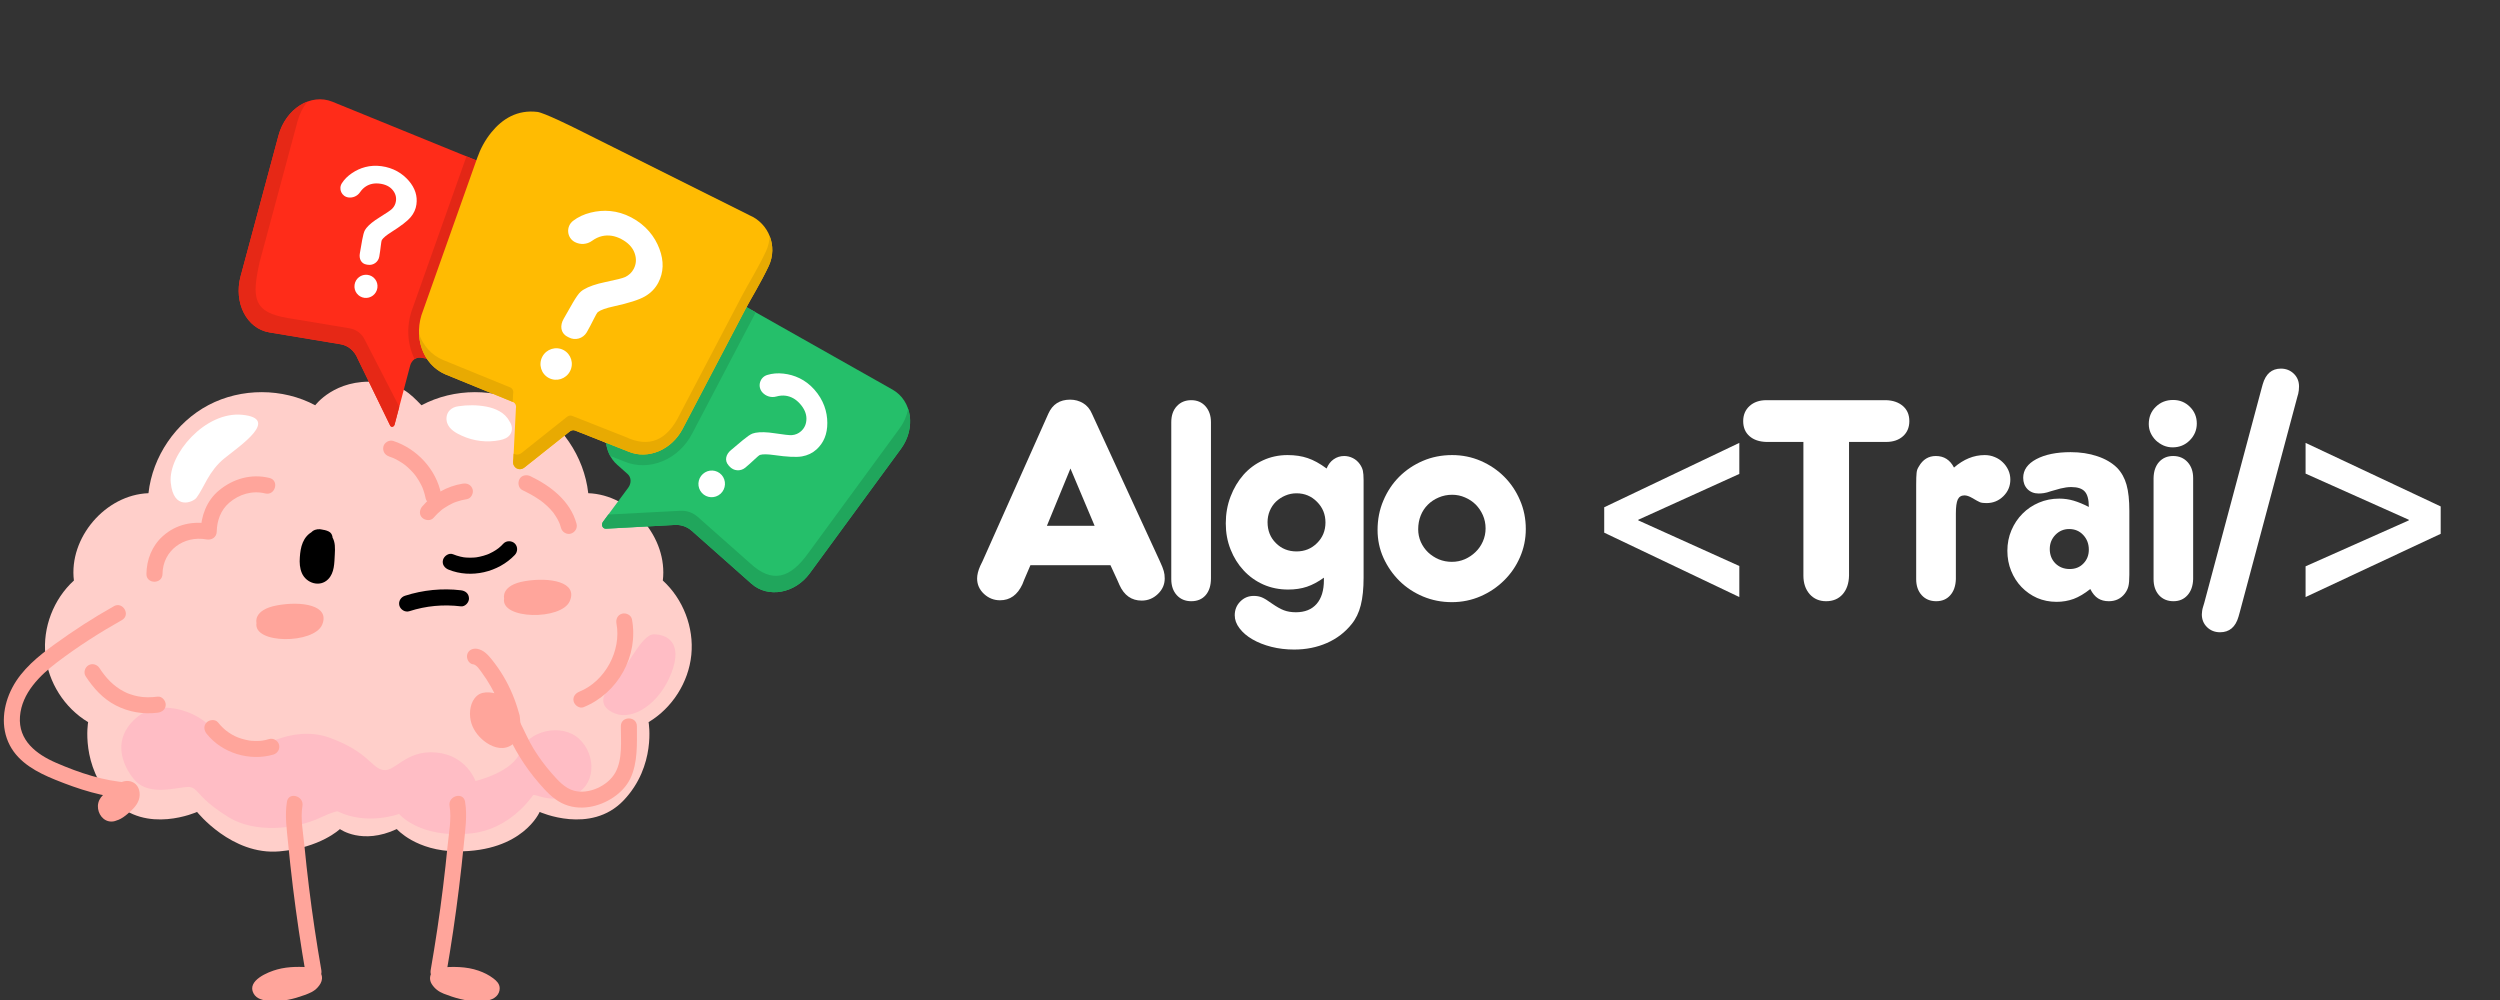 <svg xmlns="http://www.w3.org/2000/svg" xmlns:xlink="http://www.w3.org/1999/xlink" width="500" zoomAndPan="magnify" viewBox="0 0 375 150" height="200" preserveAspectRatio="xMidYMid meet" version="1.0"><rect x="0" y="0" width="375" height="150" fill="#333333" stroke="none"/><defs><g/><clipPath id="a460a99e23"><path d="M 91 45.977 L 104 45.977 L 104 62 L 91 62 Z M 91 45.977 " clip-rule="nonzero"/></clipPath><clipPath id="06bedb27a6"><path d="M 100 60 L 110.309 60 L 110.309 72 L 100 72 Z M 100 60 " clip-rule="nonzero"/></clipPath><clipPath id="8de7615874"><path d="M 35 14 L 77 14 L 77 65 L 35 65 Z M 35 14 " clip-rule="nonzero"/></clipPath><clipPath id="61cb7f68b2"><path d="M 51.41 0 L 145.281 49.23 L 120.465 96.547 L 26.594 47.316 Z M 51.41 0 " clip-rule="nonzero"/></clipPath><clipPath id="fff91f4480"><path d="M 51.41 0 L 145.281 49.23 L 120.465 96.547 L 26.594 47.316 Z M 51.41 0 " clip-rule="nonzero"/></clipPath><clipPath id="047232a743"><path d="M 51.41 0 L 145.281 49.23 L 120.465 96.547 L 26.594 47.316 Z M 51.41 0 " clip-rule="nonzero"/></clipPath><clipPath id="8e3e2fe1f7"><path d="M 35 15 L 60 15 L 60 65 L 35 65 Z M 35 15 " clip-rule="nonzero"/></clipPath><clipPath id="6cafe3e1af"><path d="M 51.41 0 L 145.281 49.23 L 120.465 96.547 L 26.594 47.316 Z M 51.41 0 " clip-rule="nonzero"/></clipPath><clipPath id="57dd66daff"><path d="M 51.41 0 L 145.281 49.23 L 120.465 96.547 L 26.594 47.316 Z M 51.41 0 " clip-rule="nonzero"/></clipPath><clipPath id="bc3ff15d11"><path d="M 51.41 0 L 145.281 49.23 L 120.465 96.547 L 26.594 47.316 Z M 51.41 0 " clip-rule="nonzero"/></clipPath><clipPath id="21f9b99bd8"><path d="M 90 44 L 137 44 L 137 89 L 90 89 Z M 90 44 " clip-rule="nonzero"/></clipPath><clipPath id="be238648d2"><path d="M 51.41 0 L 145.281 49.23 L 120.465 96.547 L 26.594 47.316 Z M 51.41 0 " clip-rule="nonzero"/></clipPath><clipPath id="4a1de94f05"><path d="M 51.41 0 L 145.281 49.23 L 120.465 96.547 L 26.594 47.316 Z M 51.41 0 " clip-rule="nonzero"/></clipPath><clipPath id="0e4197f89e"><path d="M 51.41 0 L 145.281 49.23 L 120.465 96.547 L 26.594 47.316 Z M 51.41 0 " clip-rule="nonzero"/></clipPath><clipPath id="6850b1e2a1"><path d="M 90 61 L 137 61 L 137 89 L 90 89 Z M 90 61 " clip-rule="nonzero"/></clipPath><clipPath id="878cc0c089"><path d="M 51.41 0 L 145.281 49.23 L 120.465 96.547 L 26.594 47.316 Z M 51.41 0 " clip-rule="nonzero"/></clipPath><clipPath id="31e0de4c07"><path d="M 51.41 0 L 145.281 49.23 L 120.465 96.547 L 26.594 47.316 Z M 51.41 0 " clip-rule="nonzero"/></clipPath><clipPath id="8ed5e923e3"><path d="M 51.41 0 L 145.281 49.23 L 120.465 96.547 L 26.594 47.316 Z M 51.41 0 " clip-rule="nonzero"/></clipPath><clipPath id="cd06fcdad2"><path d="M 62 23 L 114 23 L 114 68 L 62 68 Z M 62 23 " clip-rule="nonzero"/></clipPath><clipPath id="81a18cb8c2"><path d="M 51.41 0 L 145.281 49.23 L 120.465 96.547 L 26.594 47.316 Z M 51.41 0 " clip-rule="nonzero"/></clipPath><clipPath id="f97f02fb85"><path d="M 51.41 0 L 145.281 49.23 L 120.465 96.547 L 26.594 47.316 Z M 51.41 0 " clip-rule="nonzero"/></clipPath><clipPath id="c43f886766"><path d="M 51.41 0 L 145.281 49.23 L 120.465 96.547 L 26.594 47.316 Z M 51.41 0 " clip-rule="nonzero"/></clipPath><clipPath id="33f706fb93"><path d="M 61 23 L 77 23 L 77 55 L 61 55 Z M 61 23 " clip-rule="nonzero"/></clipPath><clipPath id="1fa3a32a1d"><path d="M 51.41 0 L 145.281 49.23 L 120.465 96.547 L 26.594 47.316 Z M 51.41 0 " clip-rule="nonzero"/></clipPath><clipPath id="12c70cb4bb"><path d="M 51.41 0 L 145.281 49.23 L 120.465 96.547 L 26.594 47.316 Z M 51.41 0 " clip-rule="nonzero"/></clipPath><clipPath id="3c6d4544ec"><path d="M 51.41 0 L 145.281 49.23 L 120.465 96.547 L 26.594 47.316 Z M 51.41 0 " clip-rule="nonzero"/></clipPath><clipPath id="0efc513066"><path d="M 90 44 L 114 44 L 114 70 L 90 70 Z M 90 44 " clip-rule="nonzero"/></clipPath><clipPath id="68d58d2105"><path d="M 51.41 0 L 145.281 49.23 L 120.465 96.547 L 26.594 47.316 Z M 51.41 0 " clip-rule="nonzero"/></clipPath><clipPath id="af7f4aa7b8"><path d="M 51.41 0 L 145.281 49.23 L 120.465 96.547 L 26.594 47.316 Z M 51.41 0 " clip-rule="nonzero"/></clipPath><clipPath id="c739c01e28"><path d="M 51.41 0 L 145.281 49.23 L 120.465 96.547 L 26.594 47.316 Z M 51.41 0 " clip-rule="nonzero"/></clipPath><clipPath id="cb9d807de5"><path d="M 62 16 L 116 16 L 116 71 L 62 71 Z M 62 16 " clip-rule="nonzero"/></clipPath><clipPath id="ba8f848df6"><path d="M 51.41 0 L 145.281 49.23 L 120.465 96.547 L 26.594 47.316 Z M 51.41 0 " clip-rule="nonzero"/></clipPath><clipPath id="e6f38e19ae"><path d="M 51.41 0 L 145.281 49.23 L 120.465 96.547 L 26.594 47.316 Z M 51.41 0 " clip-rule="nonzero"/></clipPath><clipPath id="66a49b964d"><path d="M 51.41 0 L 145.281 49.23 L 120.465 96.547 L 26.594 47.316 Z M 51.41 0 " clip-rule="nonzero"/></clipPath><clipPath id="4a63288610"><path d="M 62 50 L 77 50 L 77 61 L 62 61 Z M 62 50 " clip-rule="nonzero"/></clipPath><clipPath id="8e0d82899d"><path d="M 51.41 0 L 145.281 49.23 L 120.465 96.547 L 26.594 47.316 Z M 51.41 0 " clip-rule="nonzero"/></clipPath><clipPath id="acb08a2e03"><path d="M 51.41 0 L 145.281 49.23 L 120.465 96.547 L 26.594 47.316 Z M 51.41 0 " clip-rule="nonzero"/></clipPath><clipPath id="437e6006d1"><path d="M 51.41 0 L 145.281 49.23 L 120.465 96.547 L 26.594 47.316 Z M 51.41 0 " clip-rule="nonzero"/></clipPath><clipPath id="2926bc06c2"><path d="M 76 35 L 116 35 L 116 71 L 76 71 Z M 76 35 " clip-rule="nonzero"/></clipPath><clipPath id="4061468558"><path d="M 51.41 0 L 145.281 49.23 L 120.465 96.547 L 26.594 47.316 Z M 51.41 0 " clip-rule="nonzero"/></clipPath><clipPath id="1b925ca166"><path d="M 51.41 0 L 145.281 49.23 L 120.465 96.547 L 26.594 47.316 Z M 51.41 0 " clip-rule="nonzero"/></clipPath><clipPath id="6e917d65ab"><path d="M 51.41 0 L 145.281 49.23 L 120.465 96.547 L 26.594 47.316 Z M 51.41 0 " clip-rule="nonzero"/></clipPath><clipPath id="bec66022b2"><path d="M 84 31 L 100 31 L 100 51 L 84 51 Z M 84 31 " clip-rule="nonzero"/></clipPath><clipPath id="6dbc36802c"><path d="M 51.41 0 L 145.281 49.23 L 120.465 96.547 L 26.594 47.316 Z M 51.41 0 " clip-rule="nonzero"/></clipPath><clipPath id="0e6dba2b6e"><path d="M 51.41 0 L 145.281 49.23 L 120.465 96.547 L 26.594 47.316 Z M 51.41 0 " clip-rule="nonzero"/></clipPath><clipPath id="10c00b4083"><path d="M 51.41 0 L 145.281 49.23 L 120.465 96.547 L 26.594 47.316 Z M 51.41 0 " clip-rule="nonzero"/></clipPath><clipPath id="5a352ce22d"><path d="M 81 52 L 86 52 L 86 57 L 81 57 Z M 81 52 " clip-rule="nonzero"/></clipPath><clipPath id="5d7b96ee35"><path d="M 51.41 0 L 145.281 49.23 L 120.465 96.547 L 26.594 47.316 Z M 51.41 0 " clip-rule="nonzero"/></clipPath><clipPath id="0d5c2ce3fe"><path d="M 51.41 0 L 145.281 49.23 L 120.465 96.547 L 26.594 47.316 Z M 51.41 0 " clip-rule="nonzero"/></clipPath><clipPath id="cfb9285a27"><path d="M 51.41 0 L 145.281 49.23 L 120.465 96.547 L 26.594 47.316 Z M 51.41 0 " clip-rule="nonzero"/></clipPath><clipPath id="1961ff5808"><path d="M 108 56 L 125 56 L 125 71 L 108 71 Z M 108 56 " clip-rule="nonzero"/></clipPath><clipPath id="468dbd035f"><path d="M 51.41 0 L 145.281 49.23 L 120.465 96.547 L 26.594 47.316 Z M 51.41 0 " clip-rule="nonzero"/></clipPath><clipPath id="f7cc785b7c"><path d="M 51.41 0 L 145.281 49.23 L 120.465 96.547 L 26.594 47.316 Z M 51.41 0 " clip-rule="nonzero"/></clipPath><clipPath id="888b551ff4"><path d="M 51.41 0 L 145.281 49.23 L 120.465 96.547 L 26.594 47.316 Z M 51.41 0 " clip-rule="nonzero"/></clipPath><clipPath id="57e520026f"><path d="M 104 70 L 109 70 L 109 75 L 104 75 Z M 104 70 " clip-rule="nonzero"/></clipPath><clipPath id="cf84b17f28"><path d="M 51.41 0 L 145.281 49.23 L 120.465 96.547 L 26.594 47.316 Z M 51.41 0 " clip-rule="nonzero"/></clipPath><clipPath id="9ca1cf4aae"><path d="M 51.41 0 L 145.281 49.23 L 120.465 96.547 L 26.594 47.316 Z M 51.41 0 " clip-rule="nonzero"/></clipPath><clipPath id="15fc379346"><path d="M 51.41 0 L 145.281 49.23 L 120.465 96.547 L 26.594 47.316 Z M 51.41 0 " clip-rule="nonzero"/></clipPath><clipPath id="67dc66bc9a"><path d="M 51 24 L 63 24 L 63 40 L 51 40 Z M 51 24 " clip-rule="nonzero"/></clipPath><clipPath id="2392d13f23"><path d="M 51.41 0 L 145.281 49.23 L 120.465 96.547 L 26.594 47.316 Z M 51.41 0 " clip-rule="nonzero"/></clipPath><clipPath id="e2a3cf2639"><path d="M 51.41 0 L 145.281 49.23 L 120.465 96.547 L 26.594 47.316 Z M 51.41 0 " clip-rule="nonzero"/></clipPath><clipPath id="cfadfec17a"><path d="M 51.41 0 L 145.281 49.23 L 120.465 96.547 L 26.594 47.316 Z M 51.41 0 " clip-rule="nonzero"/></clipPath><clipPath id="dca10b4904"><path d="M 53 41 L 57 41 L 57 45 L 53 45 Z M 53 41 " clip-rule="nonzero"/></clipPath><clipPath id="9049288761"><path d="M 51.41 0 L 145.281 49.23 L 120.465 96.547 L 26.594 47.316 Z M 51.41 0 " clip-rule="nonzero"/></clipPath><clipPath id="a684c6907d"><path d="M 51.41 0 L 145.281 49.23 L 120.465 96.547 L 26.594 47.316 Z M 51.41 0 " clip-rule="nonzero"/></clipPath><clipPath id="ece6a3a79b"><path d="M 51.41 0 L 145.281 49.23 L 120.465 96.547 L 26.594 47.316 Z M 51.41 0 " clip-rule="nonzero"/></clipPath></defs><path fill="#ffcfca" d="M 59.52 124.359 C 59.52 124.359 62.406 127.68 68.605 127.707 C 78.434 127.746 80.949 121.789 80.949 121.789 C 80.949 121.789 88.602 125.242 93.535 120.062 C 98.473 114.883 97.289 108.32 97.289 108.32 C 100.836 106.199 103.289 102.344 103.699 98.234 C 104.113 94.125 102.477 89.863 99.422 87.078 C 100.211 80.676 94.691 74.211 88.238 73.98 C 87.629 68.469 84.145 63.352 79.234 60.758 C 74.32 58.168 68.125 58.18 63.223 60.789 C 61.496 59.035 60.215 57.602 56.414 57.297 C 50.234 56.797 47.285 60.789 47.285 60.789 C 42.383 58.18 36.188 58.168 31.277 60.758 C 26.363 63.352 22.879 68.469 22.27 73.98 C 15.816 74.211 10.297 80.676 11.086 87.078 C 8.031 89.859 6.395 94.125 6.809 98.234 C 7.223 102.344 9.672 106.199 13.219 108.32 C 13.219 108.32 12.035 114.883 16.973 120.062 C 21.91 125.242 29.559 121.789 29.559 121.789 C 29.559 121.789 34.754 128.324 41.902 127.707 C 48.078 127.172 50.988 124.359 50.988 124.359 C 50.988 124.359 54.293 126.797 59.52 124.359 Z M 59.52 124.359 " fill-opacity="1" fill-rule="nonzero"/><path fill="#ffa59b" d="M 24.375 86.098 C 24.418 82.559 27.57 80.293 30.98 80.914 C 31.758 81.055 32.488 80.586 32.508 79.754 C 32.547 78.086 33.105 76.52 34.371 75.422 C 35.863 74.129 37.855 73.539 39.785 74.016 C 41.293 74.387 41.934 72.066 40.426 71.695 C 37.699 71.02 34.98 71.797 32.84 73.57 C 31.004 75.094 30.148 77.395 30.094 79.754 L 31.621 78.59 C 28.984 78.109 26.445 78.605 24.414 80.426 C 22.797 81.879 21.988 83.953 21.965 86.098 C 21.945 87.648 24.355 87.648 24.375 86.098 Z M 24.375 86.098 " fill-opacity="1" fill-rule="nonzero"/><path fill="#ffa59b" d="M 24.262 111.07 C 25.559 113.504 27.363 115.719 29.734 117.172 C 32.242 118.711 35.391 119.277 38.223 118.387 C 39.699 117.922 39.066 115.598 37.582 116.062 C 32.707 117.598 28.484 113.875 26.344 109.855 C 25.617 108.484 23.535 109.703 24.262 111.07 Z M 24.262 111.07 " fill-opacity="1" fill-rule="nonzero"/><path fill="#ffa59b" d="M 78.355 73.512 C 79.07 73.859 79.777 74.23 80.449 74.66 C 80.77 74.863 81.082 75.078 81.383 75.309 C 81.25 75.207 81.395 75.32 81.453 75.363 C 81.527 75.426 81.598 75.484 81.672 75.547 C 81.828 75.68 81.977 75.812 82.125 75.953 C 82.375 76.191 82.613 76.441 82.836 76.707 C 82.891 76.773 82.949 76.84 83.004 76.906 C 83.219 77.172 82.871 76.715 83.066 76.996 C 83.164 77.137 83.266 77.277 83.355 77.422 C 83.543 77.715 83.711 78.016 83.855 78.328 C 83.871 78.363 83.984 78.672 83.898 78.418 C 83.926 78.5 83.957 78.578 83.988 78.66 C 84.051 78.84 84.105 79.02 84.156 79.203 C 84.32 79.812 85.02 80.246 85.637 80.043 C 86.258 79.844 86.656 79.215 86.48 78.562 C 85.555 75.148 82.617 72.906 79.57 71.43 C 79.004 71.156 78.242 71.258 77.922 71.863 C 77.637 72.402 77.75 73.215 78.355 73.512 Z M 78.355 73.512 " fill-opacity="1" fill-rule="nonzero"/><path fill="#ffa59b" d="M 38.473 93.445 C 38.473 93.445 37.906 91.473 41.574 90.801 C 45.242 90.129 49.543 90.777 48.328 93.699 C 47.109 96.621 37.938 96.641 38.473 93.445 Z M 38.473 93.445 " fill-opacity="1" fill-rule="nonzero"/><path fill="#ffa59b" d="M 75.617 89.754 C 75.617 89.754 75.082 87.773 78.762 87.164 C 82.445 86.555 86.727 87.273 85.465 90.176 C 84.199 93.074 75.027 92.941 75.617 89.754 Z M 75.617 89.754 " fill-opacity="1" fill-rule="nonzero"/><path fill="#ffffff" d="M 29.453 74.684 C 28.961 75.312 26.031 76.625 25.613 72.402 C 25.195 68.184 30.789 61.641 36.375 62.223 C 41.961 62.805 36.16 66.746 33.715 68.707 C 31.266 70.664 30.621 73.172 29.453 74.684 Z M 29.453 74.684 " fill-opacity="1" fill-rule="nonzero"/><path fill="#ffffff" d="M 75.355 63.77 C 74.461 61.93 70.926 61.816 68.945 62.121 C 68.723 62.152 68.488 62.203 68.332 62.363 C 68.125 62.578 68.133 62.938 68.277 63.199 C 68.418 63.461 68.668 63.645 68.922 63.805 C 70.707 64.941 72.965 65.305 75.016 64.785 C 75.258 64.723 75.539 64.605 75.586 64.359 C 75.605 64.238 75.562 64.113 75.504 64.004 C 75.168 63.359 74.344 63.012 73.645 63.215 " fill-opacity="1" fill-rule="nonzero"/><path fill="#ffffff" d="M 76.395 63.164 C 75.75 61.891 74.301 61.25 72.969 60.996 C 71.566 60.73 70.141 60.73 68.734 60.941 C 68.227 61.016 67.77 61.199 67.418 61.586 C 66.969 62.082 66.867 62.801 67.07 63.426 C 67.387 64.398 68.398 64.965 69.277 65.359 C 71.07 66.172 73.047 66.414 74.98 66.023 C 75.59 65.898 76.203 65.68 76.555 65.125 C 76.949 64.492 76.812 63.719 76.383 63.145 C 75.668 62.191 74.492 61.754 73.328 62.051 C 72.715 62.203 72.289 62.922 72.488 63.531 C 72.691 64.164 73.312 64.539 73.969 64.371 C 74.191 64.316 73.988 64.355 73.941 64.359 C 74.004 64.355 74.07 64.359 74.137 64.355 C 74.09 64.359 73.887 64.293 74.109 64.355 C 74.156 64.367 74.207 64.387 74.254 64.398 C 74.41 64.426 74.109 64.297 74.238 64.391 C 74.27 64.414 74.453 64.512 74.324 64.43 C 74.211 64.355 74.336 64.445 74.355 64.461 C 74.609 64.664 74.188 64.297 74.418 64.52 C 74.574 64.676 74.316 65.105 74.621 64.102 L 74.77 63.598 C 74.668 63.652 74.66 63.656 74.738 63.617 C 74.863 63.578 74.523 63.66 74.461 63.676 C 74.301 63.711 74.145 63.738 73.98 63.762 C 74.176 63.734 73.973 63.762 73.938 63.766 C 73.836 63.773 73.734 63.785 73.633 63.793 C 73.328 63.812 73.023 63.812 72.723 63.797 C 72.559 63.789 72.395 63.773 72.234 63.758 C 72.262 63.758 72.395 63.781 72.254 63.758 C 72.152 63.742 72.051 63.727 71.949 63.707 C 71.652 63.652 71.355 63.574 71.066 63.484 C 70.91 63.434 70.754 63.383 70.605 63.324 C 70.547 63.301 70.488 63.277 70.434 63.254 C 70.621 63.336 70.277 63.176 70.277 63.176 C 70.02 63.055 69.77 62.914 69.531 62.758 C 69.473 62.719 69.406 62.68 69.344 62.633 C 69.508 62.762 69.344 62.633 69.332 62.605 C 69.395 62.723 69.324 62.68 69.316 62.586 C 69.324 62.684 69.383 62.758 69.367 62.871 C 69.336 63.09 69.199 63.164 69.059 63.281 C 68.879 63.434 68.934 63.336 69.043 63.324 C 69.16 63.305 69.297 63.285 69.414 63.258 C 69.387 63.262 69.109 63.293 69.324 63.27 C 69.375 63.266 69.43 63.258 69.484 63.254 C 69.594 63.242 69.703 63.23 69.816 63.223 C 70.297 63.188 70.777 63.18 71.258 63.203 C 71.477 63.211 71.695 63.227 71.91 63.25 C 71.973 63.258 72.035 63.266 72.098 63.273 C 71.82 63.242 71.992 63.258 72.055 63.27 C 72.191 63.293 72.328 63.312 72.465 63.344 C 72.711 63.395 72.961 63.457 73.203 63.539 C 73.258 63.555 73.312 63.574 73.363 63.598 C 73.391 63.605 73.617 63.719 73.457 63.633 C 73.305 63.547 73.465 63.637 73.504 63.656 C 73.562 63.688 73.625 63.719 73.684 63.75 C 73.789 63.809 73.883 63.883 73.988 63.941 C 74.102 64.008 73.891 63.883 73.895 63.871 C 73.898 63.871 74.059 64.016 74.066 64.023 C 74.094 64.047 74.117 64.078 74.145 64.102 C 74.316 64.27 74.105 64.113 74.121 64.059 C 74.113 64.086 74.301 64.348 74.312 64.379 C 74.598 64.941 75.438 65.148 75.961 64.812 C 76.539 64.441 76.699 63.766 76.395 63.164 Z M 76.395 63.164 " fill-opacity="1" fill-rule="nonzero"/><path fill="#ffbdc5" d="M 91.246 103.359 C 90.578 104.039 89.551 105.969 92.285 107.035 C 95.016 108.098 98.969 105.496 100.719 100.93 C 102.469 96.367 100.039 95.156 98.082 95.148 C 96.121 95.137 93.941 100.602 91.25 103.359 Z M 91.246 103.359 " fill-opacity="1" fill-rule="nonzero"/><path fill="#ffa59b" d="M 58.352 68.469 C 58.551 68.531 58.742 68.605 58.938 68.684 C 58.742 68.605 58.961 68.691 59.035 68.727 C 59.113 68.762 59.191 68.797 59.27 68.836 C 59.625 69.016 59.973 69.215 60.305 69.434 C 60.391 69.492 60.48 69.555 60.562 69.613 C 60.605 69.645 60.852 69.828 60.656 69.672 C 60.805 69.793 60.953 69.914 61.094 70.039 C 61.395 70.305 61.68 70.59 61.945 70.887 C 62.012 70.965 62.082 71.043 62.148 71.125 C 62.168 71.148 62.348 71.367 62.25 71.246 C 62.164 71.141 62.355 71.391 62.379 71.418 C 62.43 71.488 62.477 71.559 62.527 71.633 C 62.762 71.977 62.973 72.336 63.16 72.707 C 63.199 72.785 63.238 72.863 63.277 72.941 C 63.293 72.973 63.422 73.266 63.363 73.129 C 63.301 72.984 63.406 73.25 63.418 73.277 C 63.457 73.371 63.492 73.469 63.527 73.57 C 63.66 73.965 63.77 74.367 63.852 74.773 C 63.977 75.395 64.746 75.805 65.332 75.613 C 65.992 75.402 66.309 74.797 66.176 74.133 C 65.434 70.422 62.57 67.316 58.992 66.141 C 58.395 65.941 57.648 66.367 57.508 66.98 C 57.359 67.645 57.711 68.25 58.352 68.461 Z M 58.352 68.469 " fill-opacity="1" fill-rule="nonzero"/><path fill="#ffa59b" d="M 65.039 77.668 C 65.383 77.266 65.754 76.895 66.16 76.559 C 66.203 76.52 66.25 76.484 66.293 76.445 C 66.469 76.305 66.172 76.535 66.293 76.445 C 66.402 76.371 66.508 76.293 66.617 76.219 C 66.836 76.07 67.059 75.934 67.289 75.805 C 67.504 75.684 67.727 75.57 67.949 75.465 C 68.016 75.438 68.082 75.398 68.152 75.375 C 68.074 75.402 67.965 75.453 68.105 75.398 C 68.23 75.352 68.352 75.305 68.477 75.262 C 68.988 75.082 69.516 74.953 70.047 74.871 C 70.672 74.77 71.074 73.957 70.891 73.387 C 70.672 72.711 70.074 72.441 69.406 72.547 C 67.078 72.914 64.859 74.172 63.336 75.965 C 62.926 76.445 62.828 77.203 63.336 77.668 C 63.785 78.082 64.602 78.18 65.039 77.668 Z M 65.039 77.668 " fill-opacity="1" fill-rule="nonzero"/><path fill="#ffbdc5" d="M 20.246 117.059 C 18.93 115.609 16.34 111.383 20.316 107.785 C 24.297 104.188 30.781 107.359 31.941 109.59 C 31.941 109.59 35.27 109.926 37.891 112.816 C 37.891 112.816 43.605 108.52 49.469 110.668 C 55.336 112.816 55.68 115.211 57.496 115.504 C 59.312 115.797 60.832 112.48 65.406 112.875 C 69.977 113.27 71.324 117.148 71.324 117.148 C 71.324 117.148 76.984 115.836 78.066 112.719 C 79.152 109.602 84.258 108.395 86.879 110.832 C 89.5 113.27 89.449 118.023 85.859 119.305 C 82.27 120.582 80.234 118.93 79.941 119.305 C 79.648 119.68 76.477 124.379 70.734 125.004 C 62.938 125.855 59.859 122.086 59.859 122.086 C 59.859 122.086 55.094 123.887 50.617 121.691 C 50.617 121.691 49.93 121.762 48.102 122.625 C 44.121 124.504 38.129 124.926 34.363 122.625 C 30.598 120.324 30.035 119.012 29.168 118.348 C 28.891 118.137 28.559 118.035 28.215 118.043 C 26.582 118.074 22.422 119.465 20.242 117.059 Z M 20.246 117.059 " fill-opacity="1" fill-rule="nonzero"/><path fill="#ffa59b" d="M 30.996 110.062 C 33.309 112.98 37.461 114.223 41.016 113.184 C 41.637 113 42.031 112.336 41.855 111.699 C 41.684 111.078 41 110.676 40.371 110.859 C 40.004 110.969 39.629 111.059 39.25 111.109 C 39.414 111.086 39.184 111.109 39.125 111.117 C 39.039 111.125 38.957 111.129 38.871 111.133 C 38.68 111.145 38.488 111.148 38.297 111.145 C 38.105 111.145 37.918 111.133 37.727 111.117 C 37.617 111.105 37.512 111.098 37.406 111.082 C 37.539 111.102 37.402 111.082 37.348 111.07 C 36.949 110.996 36.555 110.906 36.168 110.785 C 35.488 110.57 34.945 110.309 34.277 109.855 C 33.75 109.504 33.184 108.965 32.703 108.363 C 32.301 107.852 31.422 107.938 30.996 108.363 C 30.492 108.863 30.594 109.555 30.996 110.066 Z M 30.996 110.062 " fill-opacity="1" fill-rule="nonzero"/><path fill="#ffa59b" d="M 12.844 101.434 C 14.012 103.227 15.445 104.82 17.375 105.812 C 19.312 106.809 21.492 107.18 23.652 106.906 C 24.301 106.824 24.859 106.41 24.859 105.703 C 24.859 105.113 24.305 104.414 23.652 104.496 C 22.66 104.625 21.621 104.637 20.707 104.453 C 20.293 104.371 19.883 104.258 19.484 104.117 C 19.387 104.086 19.293 104.047 19.195 104.008 C 19.133 103.984 18.941 103.902 19.098 103.973 C 18.926 103.898 18.762 103.816 18.594 103.73 C 17.027 102.926 15.879 101.684 14.926 100.219 C 14.57 99.672 13.859 99.445 13.277 99.785 C 12.734 100.102 12.488 100.887 12.844 101.434 Z M 12.844 101.434 " fill-opacity="1" fill-rule="nonzero"/><path fill="#000000" d="M 67.301 85.453 C 70.648 86.805 74.758 85.844 77.227 83.238 C 77.672 82.766 77.695 82.004 77.227 81.531 C 76.777 81.082 75.969 81.059 75.52 81.531 C 74.984 82.102 74.621 82.391 73.926 82.781 C 73.758 82.871 73.586 82.957 73.414 83.039 C 73.379 83.059 73.238 83.121 73.355 83.07 C 73.258 83.113 73.156 83.148 73.059 83.188 C 72.699 83.316 72.336 83.426 71.961 83.504 C 71.797 83.539 71.629 83.57 71.461 83.598 C 71.379 83.609 71.379 83.609 71.469 83.598 L 71.344 83.609 C 71.258 83.617 71.172 83.625 71.09 83.633 C 70.711 83.66 70.328 83.66 69.949 83.633 C 69.863 83.625 69.781 83.617 69.699 83.609 L 69.57 83.598 C 69.664 83.609 69.664 83.609 69.578 83.598 C 69.414 83.57 69.246 83.539 69.082 83.5 C 68.691 83.406 68.309 83.285 67.938 83.133 C 67.332 82.891 66.613 83.398 66.453 83.973 C 66.266 84.66 66.691 85.211 67.297 85.453 Z M 67.301 85.453 " fill-opacity="1" fill-rule="nonzero"/><path fill="#ffa59b" d="M 70.93 99.629 C 71.527 99.73 71.934 100.438 72.277 100.895 C 72.777 101.57 73.238 102.281 73.648 103.016 C 74.469 104.457 75.082 105.988 75.516 107.59 C 76.25 107.281 76.988 106.969 77.723 106.66 C 77.191 105.637 76.309 104.812 75.258 104.348 C 74.188 103.871 72.523 103.516 71.547 104.367 C 70.539 105.242 70.344 106.82 70.598 108.059 C 70.855 109.305 71.645 110.387 72.629 111.164 C 73.672 111.98 75.082 112.547 76.371 111.965 C 77.551 111.43 78.09 110.129 77.906 108.895 C 77.727 107.652 76.852 106.438 75.824 105.734 C 74.742 104.992 73.078 105.07 72.359 106.289 C 71.719 107.363 72.148 108.867 72.836 109.816 C 73.504 110.746 74.773 111.777 76.004 111.535 C 78.992 110.949 77.137 105.828 75.246 104.965 C 73.918 104.359 72.434 105.156 72.258 106.605 C 72.105 107.855 72.688 109.145 73.465 110.098 C 74.238 111.043 75.672 112.094 76.898 111.324 C 78.242 110.473 77.855 108.785 77.375 107.551 C 77.113 106.875 76.824 106.156 76.16 105.777 C 75.422 105.355 74.477 105.59 74.031 106.32 C 73.316 107.496 73.945 109.293 74.867 110.168 C 75.414 110.688 76.145 111.059 76.906 110.809 C 77.664 110.559 78.031 109.809 78.066 109.055 C 78.129 107.82 77.539 106.195 76.168 105.961 C 75.578 105.859 74.805 106.113 74.688 106.801 C 74.484 107.965 74.562 109.27 75.254 110.277 C 75.855 111.141 77.289 111.574 77.906 110.461 C 78.227 109.891 78.125 109.129 78.059 108.508 C 78.008 108.016 78.016 107.383 77.832 106.91 C 77.609 106.355 77.145 105.953 76.512 106.051 C 75.957 106.133 75.418 106.625 75.465 107.23 C 75.477 107.371 75.5 107.508 75.52 107.648 C 75.566 107.977 75.5 107.465 75.531 107.738 C 75.543 107.867 75.551 108 75.57 108.129 C 75.625 108.504 75.383 108.379 75.711 107.875 C 75.949 107.688 76.191 107.504 76.43 107.32 L 76.41 107.324 C 76.719 107.367 77.031 107.406 77.34 107.445 L 77.316 107.43 C 76.785 107.055 75.973 107.336 75.668 107.863 C 75.312 108.465 75.566 109.133 76.102 109.508 C 77.02 110.156 77.984 109.211 77.992 108.297 C 77.992 108.078 77.961 107.859 77.934 107.645 C 77.914 107.48 77.891 107.316 77.867 107.148 C 77.832 106.891 77.867 107.121 77.879 107.234 C 77.09 107.344 76.301 107.449 75.512 107.559 C 75.547 107.648 75.551 107.766 75.57 107.867 C 75.59 107.98 75.605 108.102 75.621 108.215 C 75.594 107.996 75.637 108.348 75.641 108.387 C 75.672 108.641 75.695 108.895 75.707 109.148 C 75.715 109.258 75.707 109.371 75.715 109.48 C 75.715 109.543 75.711 109.602 75.707 109.664 C 75.707 109.438 75.797 109.242 75.973 109.078 L 76.504 108.77 C 76.758 108.824 77.004 108.883 77.254 108.941 C 77.215 108.879 77.184 108.816 77.16 108.754 C 77.133 108.598 77.055 108.445 77.027 108.289 C 76.973 108.016 76.969 107.727 77.016 107.449 C 76.523 107.73 76.027 108.012 75.531 108.289 C 75.871 108.352 75.527 108.309 75.484 108.188 C 75.527 108.312 75.582 108.41 75.617 108.547 C 75.645 108.66 75.645 108.762 75.664 108.844 C 75.75 109.199 75.547 108.953 75.738 108.805 L 76.27 108.496 C 76.855 108.293 76.562 108.695 76.449 108.344 C 76.41 108.23 76.289 108.113 76.238 107.992 C 76.207 107.914 76.188 107.82 76.176 107.738 L 76.168 107.559 C 76.211 107.219 76.125 107.305 75.902 107.812 L 75.293 107.977 C 74.875 107.68 74.754 107.66 74.934 107.918 C 74.973 107.992 75.004 108.07 75.035 108.152 C 75.125 108.359 75.195 108.57 75.262 108.785 C 75.316 108.949 75.355 109.266 75.438 109.406 C 75.438 109.578 75.445 109.594 75.465 109.461 C 75.652 109.363 75.836 109.27 76.023 109.176 C 76.023 109.18 75.316 108.582 75.25 108.5 C 75.035 108.227 74.863 107.902 74.762 107.57 C 74.719 107.434 74.715 107.219 74.648 107.102 C 74.516 106.875 74.809 106.969 74.539 107.051 C 74.691 107.004 74.25 107.246 74.254 107.145 C 74.254 107.18 74.574 107.559 74.605 107.609 C 74.82 107.984 74.965 108.383 75.055 108.805 C 75.086 108.957 75.07 109.184 75.121 109.328 C 75.223 109.633 74.984 109.43 75.234 109.32 C 75.438 109.266 75.641 109.211 75.844 109.156 C 75.348 109.211 74.785 108.527 74.598 108.086 C 74.598 108.094 74.43 107.453 74.457 107.461 C 74.266 107.637 74.211 107.703 74.293 107.66 C 74.301 107.656 74.305 107.656 74.312 107.656 C 74.301 107.629 74.738 107.91 74.531 107.77 C 74.973 108.074 75.5 108.758 75.539 109.305 C 75.578 109.828 75.262 109.895 74.805 109.715 C 74.203 109.477 73.652 108.965 73.312 108.422 C 73.117 108.105 72.969 107.766 72.914 107.395 C 72.891 107.223 72.891 107.039 72.906 106.863 C 72.926 106.699 73.062 106.465 73.047 106.32 L 73.086 106.25 C 73.141 106.137 73.086 106.152 72.918 106.301 C 73.016 106.359 73.34 106.293 73.449 106.309 C 73.703 106.336 73.965 106.41 74.199 106.512 C 74.844 106.789 75.316 107.273 75.637 107.891 C 76.273 109.113 78.195 108.262 77.84 106.961 C 77.316 105.035 76.539 103.164 75.52 101.449 C 75 100.57 74.414 99.742 73.781 98.945 C 73.203 98.219 72.535 97.488 71.57 97.32 C 70.93 97.211 70.27 97.492 70.086 98.16 C 69.926 98.742 70.281 99.531 70.926 99.645 Z M 70.93 99.629 " fill-opacity="1" fill-rule="nonzero"/><path fill="#ffa59b" d="M 77.512 108.738 L 77.523 108.59 C 77.324 108.938 77.125 109.281 76.926 109.629 L 76.625 109.695 C 76.344 109.574 76.059 109.457 75.773 109.34 C 76.02 109.559 76.125 110.047 76.258 110.34 C 76.426 110.707 76.602 111.074 76.785 111.438 C 77.152 112.16 77.551 112.871 77.977 113.562 C 78.828 114.941 79.801 116.258 80.863 117.484 C 81.828 118.602 82.891 119.77 84.223 120.445 C 85.535 121.109 86.996 121.273 88.434 121.039 C 90.867 120.645 93.434 119.07 94.535 116.805 C 95.699 114.398 95.535 111.527 95.535 108.93 C 95.535 107.379 93.125 107.375 93.125 108.93 C 93.125 111.137 93.418 113.926 92.273 115.93 C 91.156 117.887 88.324 119.191 86.125 118.613 C 84.711 118.238 83.699 117.062 82.77 116.012 C 81.762 114.867 80.859 113.641 80.055 112.344 C 79.25 111.039 78.68 109.641 77.973 108.285 C 77.23 106.863 75.258 107.027 75.098 108.738 C 74.953 110.281 77.363 110.27 77.508 108.738 Z M 77.512 108.738 " fill-opacity="1" fill-rule="nonzero"/><path fill="#000000" d="M 61.391 91.684 C 63.922 90.871 66.48 90.637 69.141 90.953 C 69.77 91.027 70.375 90.344 70.348 89.746 C 70.316 89.031 69.816 88.625 69.141 88.543 C 66.332 88.207 63.445 88.496 60.75 89.363 C 60.129 89.559 59.73 90.199 59.906 90.844 C 60.074 91.449 60.77 91.883 61.391 91.684 Z M 61.391 91.684 " fill-opacity="1" fill-rule="nonzero"/><path fill="#ffa59b" d="M 17.074 90.938 C 14.012 92.66 11.055 94.57 8.211 96.633 C 5.758 98.406 3.281 100.41 1.848 103.141 C 0.445 105.801 0.039 109.066 1.473 111.801 C 2.848 114.43 5.605 115.875 8.242 116.945 C 11.82 118.398 15.477 119.578 19.355 119.809 C 19.07 119.125 18.785 118.438 18.504 117.754 C 17.891 118.512 17.227 118.965 16.32 119.32 C 14.898 119.879 15.504 122.199 16.961 121.641 C 17.891 121.289 18.594 120.645 18.766 119.629 C 18.941 118.543 17.988 117.824 16.992 118.27 C 15.895 118.758 14.727 119.559 14.684 120.891 C 14.652 122.055 15.477 123.238 16.715 123.234 C 18.098 123.23 19.125 121.742 19.379 120.52 C 19.645 119.246 18.715 118.199 17.398 118.398 C 16.18 118.586 15.75 119.52 15.637 120.621 C 15.531 121.66 15.527 123.098 16.969 123.137 C 17.973 123.164 19.023 122.207 19.703 121.574 C 20.484 120.844 21.082 119.957 20.934 118.836 C 20.715 117.227 19.098 116.699 17.797 117.543 C 16.496 118.391 15.785 119.875 15.797 121.406 C 15.805 122.246 16.559 122.703 17.324 122.57 C 18.363 122.387 19.25 121.707 19.68 120.742 C 20.305 119.34 18.227 118.113 17.598 119.527 C 17.391 119.988 17.176 120.16 16.684 120.246 C 17.191 120.633 17.699 121.02 18.207 121.406 C 18.203 120.848 18.344 120.328 18.715 119.898 C 18.965 119.613 19.324 119.66 18.84 119.391 C 18.281 119.078 18.746 119.238 18.449 119.41 C 18.117 119.602 17.832 120.043 17.512 120.285 C 17.352 120.406 17.117 120.5 16.984 120.641 C 16.75 120.895 16.695 120.523 17.176 120.723 C 17.418 120.906 17.656 121.09 17.898 121.273 C 18.027 121.477 17.914 121.395 17.977 121.207 C 18.016 121.098 18.051 120.848 18.039 120.734 C 17.98 120.246 18.078 120.801 17.832 120.746 C 17.551 120.547 17.27 120.352 16.988 120.156 C 16.949 120.289 16.891 120.414 16.809 120.527 C 16.641 120.793 16.391 120.801 16.816 120.926 C 17.484 121.121 16.883 121.004 17.191 120.906 C 17.5 120.809 17.891 120.488 18.211 120.344 C 17.621 119.891 17.031 119.438 16.441 118.984 C 16.473 119.133 16.434 119.242 16.324 119.316 C 16.535 120.09 16.75 120.863 16.965 121.637 C 18.246 121.133 19.332 120.543 20.207 119.449 C 20.863 118.633 20.457 117.457 19.355 117.395 C 15.574 117.168 11.879 115.922 8.426 114.426 C 5.441 113.137 2.723 111.055 2.996 107.473 C 3.266 103.965 5.965 101.316 8.609 99.309 C 11.672 96.984 14.945 94.891 18.293 93.008 C 19.641 92.246 18.43 90.168 17.074 90.93 Z M 17.074 90.938 " fill-opacity="1" fill-rule="nonzero"/><path fill="#ffa59b" d="M 92.469 93.527 C 93.23 97.609 90.766 102.191 86.895 103.754 C 86.293 104 85.867 104.559 86.055 105.238 C 86.211 105.809 86.93 106.324 87.535 106.078 C 92.699 103.988 95.816 98.375 94.793 92.891 C 94.672 92.25 93.902 91.887 93.309 92.051 C 92.641 92.234 92.348 92.891 92.469 93.531 Z M 92.469 93.527 " fill-opacity="1" fill-rule="nonzero"/><path fill="#000000" d="M 48.707 80.758 C 48.035 80.406 47.168 80.797 46.742 81.426 C 46.312 82.051 46.227 82.844 46.168 83.602 C 46.125 84.23 46.102 84.883 46.359 85.457 C 46.617 86.031 47.242 86.488 47.848 86.34 C 48.703 86.137 48.922 85.035 48.969 84.156 C 48.992 83.715 49.016 83.27 49.039 82.828 C 49.066 82.301 49.09 81.746 48.863 81.27 C 48.633 80.793 48.062 80.438 47.574 80.633 " fill-opacity="1" fill-rule="nonzero"/><path fill="#000000" d="M 49.312 79.723 C 48.496 79.332 47.691 79.363 46.883 79.75 C 46.207 80.074 45.707 80.695 45.422 81.375 C 45.121 82.09 45.027 82.836 44.973 83.605 C 44.914 84.418 44.957 85.215 45.285 85.973 C 45.945 87.488 47.977 88.133 49.211 86.895 C 50.18 85.93 50.148 84.43 50.219 83.16 C 50.266 82.27 50.316 81.312 49.82 80.527 C 49.293 79.695 48.234 79.141 47.258 79.477 C 46.668 79.684 46.215 80.309 46.422 80.953 C 46.613 81.539 47.262 82.012 47.895 81.793 C 48 81.758 48.035 81.785 47.801 81.781 C 47.855 81.781 47.945 81.805 47.793 81.766 C 47.605 81.719 47.773 81.773 47.82 81.781 C 47.941 81.801 47.719 81.754 47.715 81.738 C 47.719 81.75 47.848 81.797 47.848 81.824 L 47.789 81.777 C 47.711 81.719 47.711 81.723 47.789 81.793 C 47.812 81.84 47.84 81.918 47.797 81.797 C 47.734 81.609 47.832 81.863 47.832 81.879 C 47.832 81.863 47.758 81.621 47.812 81.867 C 47.824 81.914 47.832 81.965 47.848 82.012 C 47.906 82.176 47.84 81.809 47.848 81.984 C 47.848 82.031 47.855 82.082 47.859 82.133 C 47.871 82.402 47.852 82.676 47.836 82.945 C 47.809 83.445 47.801 83.949 47.75 84.453 C 47.746 84.488 47.742 84.527 47.738 84.566 C 47.73 84.723 47.789 84.312 47.75 84.469 C 47.73 84.555 47.719 84.645 47.699 84.73 C 47.68 84.816 47.66 84.898 47.633 84.98 C 47.621 85.016 47.609 85.051 47.598 85.086 C 47.531 85.309 47.695 84.93 47.621 85.031 C 47.602 85.059 47.5 85.207 47.5 85.242 C 47.496 85.129 47.676 85.055 47.566 85.156 C 47.551 85.172 47.477 85.242 47.473 85.25 C 47.473 85.254 47.684 85.094 47.586 85.16 C 47.539 85.195 47.41 85.238 47.582 85.18 C 47.789 85.109 47.621 85.168 47.598 85.168 C 47.355 85.164 47.812 85.191 47.652 85.172 C 47.605 85.164 47.426 85.168 47.613 85.18 C 47.793 85.191 47.652 85.168 47.617 85.168 C 47.465 85.16 47.629 85.055 47.68 85.199 C 47.676 85.188 47.586 85.145 47.574 85.137 C 47.434 85.074 47.727 85.289 47.621 85.176 C 47.59 85.148 47.559 85.117 47.527 85.094 C 47.355 84.938 47.551 85.141 47.555 85.145 C 47.508 85.121 47.465 85.008 47.445 84.969 C 47.43 84.945 47.391 84.887 47.391 84.859 L 47.438 84.961 L 47.41 84.867 C 47.398 84.809 47.379 84.738 47.359 84.676 C 47.355 84.652 47.324 84.488 47.352 84.641 C 47.379 84.805 47.352 84.598 47.348 84.555 C 47.344 84.508 47.34 84.457 47.34 84.406 C 47.336 84.273 47.336 84.137 47.344 84.008 C 47.352 83.762 47.371 83.52 47.395 83.273 C 47.398 83.227 47.406 83.18 47.41 83.129 C 47.43 82.902 47.402 83.125 47.402 83.164 C 47.406 83.039 47.445 82.91 47.473 82.789 C 47.504 82.652 47.539 82.512 47.586 82.379 C 47.598 82.34 47.609 82.277 47.637 82.246 C 47.492 82.434 47.613 82.309 47.652 82.238 C 47.676 82.195 47.699 82.156 47.723 82.117 C 47.859 81.867 47.617 82.215 47.707 82.125 C 47.746 82.086 47.777 82.043 47.816 82.008 C 47.91 81.918 47.977 81.941 47.785 82.012 C 47.875 81.98 47.973 81.895 48.059 81.848 C 48.188 81.77 48.102 81.898 47.988 81.875 C 48.02 81.883 48.105 81.844 48.141 81.832 C 48.348 81.766 48.066 81.863 48.047 81.84 C 48.055 81.852 48.223 81.84 48.238 81.84 C 48.355 81.824 48.121 81.836 48.105 81.82 C 48.145 81.828 48.18 81.84 48.215 81.852 C 48.301 81.879 48.266 81.863 48.109 81.801 C 48.672 82.07 49.426 81.977 49.742 81.371 C 50.027 80.836 49.918 80.02 49.316 79.73 Z M 49.312 79.723 " fill-opacity="1" fill-rule="nonzero"/><g clip-path="url(#a460a99e23)"><path fill="#5e4d5c" d="M 97.391 46 C 98.598 45.969 100.25 46.18 101.238 46.879 C 102.223 47.578 103.117 49.312 103.133 50.523 C 103.152 51.723 102.941 52.645 102.332 53.68 C 100.719 56.414 98.516 58.801 95.914 60.625 C 95.625 60.828 95.32 61.027 94.973 61.094 C 94.105 61.262 93.258 60.477 93.137 59.602 C 93.016 58.727 93.465 57.855 94.078 57.223 C 94.688 56.586 95.461 56.133 96.184 55.621 C 96.902 55.109 97.602 54.504 97.957 53.699 C 98.188 53.188 98.266 52.605 98.18 52.051 C 98.102 51.543 97.855 51.02 97.402 50.781 C 96.516 50.312 95.512 51.109 94.867 51.875 C 94.223 52.637 93.371 53.527 92.406 53.266 C 91.672 53.062 91.266 52.215 91.312 51.453 C 91.359 50.691 91.75 50 92.125 49.336 C 92.125 49.336 93.707 46.086 97.387 46 Z M 97.391 46 " fill-opacity="1" fill-rule="nonzero"/></g><path fill="#5e4d5c" d="M 94.34 62.75 C 94.441 63.031 94.543 63.48 94.562 63.777 C 94.633 64.746 94.055 65.523 93.125 65.812 C 92.789 65.918 92.43 65.938 92.078 65.941 C 91.57 65.949 91.102 65.773 90.637 65.562 C 90.219 65.375 89.906 64.98 89.773 64.77 C 89.281 63.98 89.316 63.191 89.773 62.398 C 90.004 61.992 90.41 61.551 90.844 61.375 C 91.102 61.27 91.641 61.094 91.914 61.129 C 92.512 61.207 92.66 61.258 93.184 61.555 C 93.184 61.555 94.039 61.922 94.344 62.75 Z M 94.34 62.75 " fill-opacity="1" fill-rule="nonzero"/><path fill="#ffffff" d="M 93.82 63.211 C 93.789 63.137 93.754 63.055 93.68 63.016 C 93.605 62.984 93.492 63.031 93.5 63.117 C 93.434 63.141 93.352 63.457 93.383 63.684 C 93.402 63.812 93.539 64.086 93.605 64.199 C 93.625 64.23 93.648 64.258 93.68 64.27 C 93.758 64.297 93.824 64.195 93.848 64.113 C 93.926 63.816 93.918 63.5 93.82 63.211 Z M 93.82 63.211 " fill-opacity="1" fill-rule="nonzero"/><path fill="#ffffff" d="M 94.203 63.105 C 94.164 62.988 94.117 62.891 94.035 62.797 C 93.938 62.68 93.793 62.621 93.648 62.609 C 93.363 62.586 93.094 62.828 93.098 63.117 C 93.164 63 93.227 62.887 93.293 62.77 C 93.164 62.836 93.094 62.98 93.047 63.109 C 93.008 63.215 92.992 63.328 92.98 63.438 C 92.965 63.559 92.969 63.68 92.992 63.801 C 93.012 63.902 93.059 64 93.102 64.094 C 93.195 64.312 93.312 64.594 93.57 64.66 C 93.801 64.719 94.023 64.609 94.148 64.41 C 94.219 64.301 94.25 64.172 94.27 64.047 C 94.32 63.734 94.309 63.414 94.203 63.109 C 94.137 62.91 93.926 62.758 93.711 62.828 C 93.512 62.891 93.359 63.109 93.43 63.324 C 93.461 63.414 93.484 63.508 93.496 63.605 L 93.484 63.496 C 93.504 63.641 93.504 63.777 93.484 63.922 L 93.496 63.812 C 93.484 63.898 93.473 63.98 93.441 64.059 L 93.48 63.961 C 93.473 63.984 93.461 64 93.445 64.02 L 93.508 63.941 C 93.5 63.953 93.488 63.965 93.477 63.973 L 93.555 63.91 C 93.555 63.91 93.539 63.922 93.531 63.926 L 93.629 63.883 L 93.613 63.887 L 93.719 63.875 C 93.719 63.875 93.699 63.875 93.691 63.875 L 93.797 63.887 L 93.781 63.883 L 93.879 63.926 C 93.867 63.922 93.855 63.914 93.848 63.91 L 93.93 63.973 C 93.93 63.973 93.91 63.957 93.906 63.945 L 93.969 64.027 C 93.895 63.926 93.844 63.801 93.793 63.691 L 93.836 63.785 C 93.809 63.719 93.777 63.648 93.766 63.578 L 93.781 63.684 C 93.77 63.602 93.773 63.516 93.781 63.43 L 93.77 63.535 C 93.781 63.457 93.797 63.379 93.828 63.301 L 93.785 63.398 C 93.793 63.379 93.805 63.359 93.816 63.344 L 93.754 63.422 C 93.754 63.422 93.762 63.41 93.77 63.406 L 93.688 63.469 C 93.688 63.469 93.695 63.465 93.699 63.465 C 93.824 63.406 93.898 63.25 93.898 63.117 L 93.898 63.105 C 93.891 63.141 93.887 63.176 93.883 63.211 C 93.883 63.199 93.887 63.191 93.891 63.184 L 93.848 63.281 C 93.848 63.281 93.855 63.266 93.863 63.258 L 93.801 63.34 C 93.801 63.34 93.812 63.328 93.82 63.324 L 93.738 63.387 C 93.738 63.387 93.754 63.375 93.762 63.371 L 93.668 63.414 C 93.68 63.406 93.695 63.402 93.707 63.402 L 93.602 63.414 C 93.617 63.414 93.629 63.414 93.645 63.414 L 93.539 63.402 C 93.539 63.402 93.559 63.406 93.566 63.41 L 93.469 63.367 C 93.48 63.371 93.488 63.379 93.5 63.387 L 93.418 63.324 C 93.438 63.336 93.453 63.352 93.469 63.371 L 93.406 63.289 C 93.422 63.316 93.438 63.344 93.449 63.367 L 93.406 63.27 C 93.414 63.285 93.422 63.305 93.426 63.32 C 93.461 63.422 93.516 63.504 93.613 63.559 C 93.699 63.613 93.824 63.633 93.922 63.602 C 94.117 63.539 94.277 63.32 94.199 63.109 Z M 94.203 63.105 " fill-opacity="1" fill-rule="nonzero"/><path fill="#ffffff" d="M 101.492 48.051 C 101.262 48.031 101.012 48.086 100.906 48.289 C 100.836 48.426 100.836 48.59 100.84 48.746 C 100.855 49.82 100.914 50.93 100.527 51.934 C 100.266 52.617 99.797 53.281 99.891 54.008 C 99.926 54.285 100.066 54.574 100.328 54.68 C 100.535 54.766 100.773 54.719 100.973 54.621 C 101.59 54.332 101.93 53.66 102.121 53.008 C 102.543 51.578 102.473 50.004 101.922 48.617 C 101.922 48.617 101.703 48.07 101.492 48.051 Z M 101.492 48.051 " fill-opacity="1" fill-rule="nonzero"/><g clip-path="url(#06bedb27a6)"><path fill="#5e4d5c" d="M 107.07 61.07 C 107.926 61.355 109.031 61.918 109.547 62.656 C 110.062 63.398 110.254 64.84 109.961 65.691 C 109.672 66.539 109.293 67.133 108.605 67.707 C 106.781 69.223 104.633 70.34 102.348 70.965 C 102.094 71.035 101.828 71.102 101.566 71.059 C 100.918 70.961 100.523 70.195 100.656 69.551 C 100.793 68.906 101.324 68.406 101.918 68.117 C 102.508 67.824 103.164 67.703 103.797 67.523 C 104.43 67.348 105.074 67.098 105.527 66.621 C 105.816 66.32 106.02 65.93 106.098 65.52 C 106.172 65.141 106.133 64.715 105.871 64.434 C 105.371 63.883 104.465 64.188 103.82 64.562 C 103.176 64.938 102.352 65.348 101.742 64.918 C 101.273 64.594 101.207 63.898 101.43 63.375 C 101.656 62.855 102.102 62.465 102.535 62.094 C 102.535 62.094 104.465 60.211 107.07 61.074 Z M 107.07 61.07 " fill-opacity="1" fill-rule="nonzero"/></g><path fill="#5e4d5c" d="M 99.93 71.926 C 99.93 72.145 99.887 72.484 99.828 72.699 C 99.637 73.398 99.031 73.797 98.309 73.766 C 98.043 73.754 97.785 73.68 97.539 73.594 C 97.18 73.469 96.898 73.227 96.621 72.961 C 96.375 72.727 96.258 72.367 96.219 72.188 C 96.07 71.512 96.293 70.965 96.816 70.523 C 97.082 70.297 97.477 70.09 97.828 70.074 C 98.031 70.066 98.453 70.078 98.641 70.172 C 99.043 70.375 99.129 70.449 99.422 70.789 C 99.422 70.789 99.93 71.262 99.934 71.922 Z M 99.93 71.926 " fill-opacity="1" fill-rule="nonzero"/><path fill="#ffa59b" d="M 43.043 120.25 C 42.699 122.312 43.016 124.41 43.215 126.473 C 43.43 128.68 43.668 130.887 43.938 133.086 C 44.477 137.465 45.125 141.832 45.879 146.18 C 46.145 147.703 48.469 147.059 48.203 145.539 C 47.484 141.406 46.859 137.254 46.348 133.09 C 46.094 131.016 45.867 128.941 45.664 126.867 C 45.477 124.941 45.047 122.812 45.367 120.891 C 45.621 119.375 43.301 118.723 43.043 120.25 Z M 43.043 120.25 " fill-opacity="1" fill-rule="nonzero"/><path fill="#ffa59b" d="M 46.898 145.133 C 45.125 144.984 43.309 144.945 41.578 145.418 C 40.211 145.789 37 147.078 38.027 149.004 C 38.504 149.898 39.535 150.055 40.445 150.145 C 41.371 150.238 42.309 150.137 43.219 149.965 C 44.039 149.809 44.844 149.562 45.629 149.277 C 46.414 148.992 47.094 148.734 47.656 148.105 C 47.996 147.719 48.262 147.316 48.301 146.793 C 48.359 146.055 47.844 145.426 47.141 145.258 C 46.652 145.145 46.129 145.258 45.66 145.402 C 45.492 145.453 45.324 145.512 45.156 145.562 C 45.07 145.59 44.973 145.609 44.887 145.641 C 44.645 145.723 45.066 145.641 44.816 145.652 C 44.188 145.684 43.582 146.188 43.613 146.855 C 43.641 147.484 44.141 148.094 44.816 148.062 C 45.234 148.043 45.625 147.941 46.023 147.816 C 46.188 147.762 46.352 147.703 46.52 147.66 C 46.59 147.641 46.66 147.629 46.73 147.609 C 46.59 147.621 46.566 147.625 46.652 147.621 C 46.789 147.621 46.715 147.594 46.426 147.547 L 45.996 147.113 C 46.137 146.316 46.125 146.07 45.965 146.375 C 45.895 146.48 45.898 146.477 45.984 146.359 C 45.902 146.449 45.816 146.535 45.734 146.621 C 45.695 146.656 45.656 146.691 45.617 146.723 C 45.738 146.633 45.75 146.625 45.645 146.695 C 45.551 146.746 45.562 146.746 45.676 146.691 C 45.605 146.719 45.539 146.746 45.469 146.77 C 44.805 147.027 44.129 147.262 43.438 147.441 C 42.785 147.617 42.211 147.727 41.602 147.758 C 41.266 147.777 40.926 147.773 40.59 147.746 C 40.629 147.75 40.18 147.695 40.336 147.719 C 40.238 147.703 40.145 147.684 40.051 147.664 C 39.918 147.625 39.914 147.629 40.031 147.684 C 39.91 147.613 39.906 147.617 40.02 147.695 C 39.789 148.684 39.824 149.035 40.125 148.754 C 40.18 148.711 40.18 148.707 40.133 148.742 C 40.203 148.688 40.273 148.637 40.348 148.59 C 40.602 148.414 40.867 148.258 41.145 148.125 C 41.539 147.93 42.172 147.73 42.738 147.613 C 44.047 147.34 45.523 147.422 46.902 147.535 C 47.531 147.59 48.137 146.945 48.109 146.332 C 48.074 145.637 47.578 145.184 46.902 145.129 Z M 46.898 145.133 " fill-opacity="1" fill-rule="nonzero"/><path fill="#ffa59b" d="M 67.434 120.887 C 67.758 122.812 67.328 124.941 67.141 126.863 C 66.938 128.941 66.707 131.016 66.453 133.086 C 65.945 137.25 65.316 141.402 64.598 145.539 C 64.336 147.055 66.656 147.703 66.922 146.18 C 67.68 141.828 68.328 137.465 68.863 133.086 C 69.125 130.949 69.359 128.809 69.57 126.668 C 69.777 124.543 70.117 122.371 69.758 120.246 C 69.504 118.723 67.18 119.371 67.434 120.887 Z M 67.434 120.887 " fill-opacity="1" fill-rule="nonzero"/><path fill="#ffa59b" d="M 65.902 147.539 C 67.285 147.426 68.758 147.344 70.066 147.617 C 70.637 147.734 71.262 147.93 71.66 148.129 C 71.938 148.262 72.203 148.418 72.457 148.594 C 72.445 148.582 72.781 148.809 72.637 148.723 C 72.965 149.047 73.012 148.707 72.781 147.703 C 72.895 147.621 72.891 147.617 72.77 147.691 C 72.887 147.637 72.883 147.629 72.754 147.672 C 72.684 147.688 72.609 147.699 72.539 147.711 C 72.465 147.727 72.367 147.738 72.211 147.754 C 71.875 147.777 71.539 147.781 71.203 147.766 C 70.582 147.73 70.02 147.621 69.363 147.449 C 68.711 147.277 68.047 147.051 67.402 146.805 C 67.312 146.77 67.219 146.734 67.129 146.699 C 67.242 146.754 67.25 146.754 67.156 146.703 C 66.961 146.609 67.27 146.832 67.109 146.664 C 67.012 146.562 66.91 146.473 66.82 146.367 C 66.902 146.484 66.91 146.488 66.84 146.383 C 66.676 146.078 66.668 146.324 66.809 147.121 C 66.664 147.266 66.52 147.406 66.375 147.555 L 66.105 147.625 C 66.219 147.633 66.227 147.633 66.137 147.625 C 66.055 147.613 66.051 147.613 66.125 147.629 C 66.16 147.637 66.195 147.645 66.23 147.652 C 66.418 147.699 66.598 147.766 66.781 147.824 C 67.176 147.949 67.566 148.051 67.988 148.07 C 68.617 148.098 69.219 147.496 69.191 146.863 C 69.16 146.188 68.66 145.691 67.988 145.66 C 67.77 145.652 67.98 145.66 68.02 145.672 C 67.93 145.652 67.844 145.629 67.758 145.605 C 67.605 145.559 67.457 145.512 67.312 145.465 C 66.934 145.344 66.551 145.234 66.152 145.219 C 64.863 145.176 64.074 146.5 64.758 147.602 C 65.188 148.293 65.809 148.758 66.555 149.051 C 67.359 149.363 68.172 149.645 69.012 149.848 C 69.867 150.055 70.758 150.191 71.637 150.188 C 72.543 150.188 73.719 150.133 74.414 149.477 C 74.77 149.145 74.965 148.707 74.953 148.219 C 74.938 147.559 74.484 147.125 73.996 146.754 C 73.328 146.246 72.586 145.883 71.797 145.605 C 69.914 144.941 67.863 144.977 65.902 145.141 C 65.277 145.191 64.664 145.656 64.699 146.344 C 64.727 146.953 65.23 147.602 65.902 147.547 Z M 65.902 147.539 " fill-opacity="1" fill-rule="nonzero"/><g clip-path="url(#8de7615874)"><g clip-path="url(#61cb7f68b2)"><g clip-path="url(#fff91f4480)"><g clip-path="url(#047232a743)"><path fill="#ff2c19" d="M 72.996 24.691 L 49.855 15.258 C 46.621 13.941 42.859 16.305 41.77 20.34 L 36.09 41.441 C 35.02 45.41 37.004 49.293 40.391 49.855 L 51.102 51.641 C 52.238 51.832 53.184 52.637 53.66 53.824 L 58.523 63.828 C 58.676 64.141 59.094 64.051 59.188 63.684 L 61.52 54.859 C 61.73 54.059 62.422 53.527 63.102 53.641 L 65.074 53.969 C 67.711 54.41 70.375 52.359 71.191 49.266 L 75.832 31.703 C 76.625 28.695 75.406 25.676 72.996 24.691 " fill-opacity="1" fill-rule="nonzero"/></g></g></g></g><g clip-path="url(#8e3e2fe1f7)"><g clip-path="url(#6cafe3e1af)"><g clip-path="url(#57dd66daff)"><g clip-path="url(#bc3ff15d11)"><path fill="#e62816" d="M 59.188 63.684 L 59.891 61.02 L 54.664 50.867 C 54.223 50.008 53.402 49.41 52.453 49.25 L 43.25 47.719 C 37.875 46.855 37.777 44.605 38.945 39.305 L 44.629 18.203 C 44.934 17.07 45.449 16.07 46.105 15.246 C 44.145 15.984 42.445 17.844 41.77 20.34 L 36.09 41.441 C 35.02 45.41 37.004 49.293 40.391 49.855 L 51.102 51.641 C 52.238 51.832 53.184 52.637 53.66 53.824 L 58.523 63.828 C 58.676 64.141 59.094 64.051 59.188 63.684 " fill-opacity="1" fill-rule="nonzero"/></g></g></g></g><g clip-path="url(#21f9b99bd8)"><g clip-path="url(#be238648d2)"><g clip-path="url(#4a1de94f05)"><g clip-path="url(#0e4197f89e)"><path fill="#25bf6a" d="M 133.879 58.441 L 110.473 45.219 C 108.086 43.871 104.879 44.746 103.027 47.246 L 92.215 61.848 C 90.312 64.418 90.469 67.848 92.574 69.711 L 94.148 71.109 C 94.695 71.59 94.734 72.477 94.242 73.145 L 90.461 78.25 C 90.117 78.715 90.379 79.328 90.91 79.305 L 100.98 78.754 C 102.004 78.645 102.996 78.945 103.742 79.605 L 112.719 87.559 C 115.203 89.758 119.238 89.035 121.465 85.992 L 135.137 67.332 C 137.402 64.238 136.816 60.102 133.879 58.441 " fill-opacity="1" fill-rule="nonzero"/></g></g></g></g><g clip-path="url(#6850b1e2a1)"><g clip-path="url(#878cc0c089)"><g clip-path="url(#31e0de4c07)"><g clip-path="url(#8ed5e923e3)"><path fill="#20a65c" d="M 136.219 61.32 C 136.035 62.332 135.613 63.348 134.938 64.266 L 121.27 82.926 C 118.516 86.797 115.832 87.547 112.52 84.492 L 104.656 77.527 C 103.945 76.895 103.012 76.566 102.055 76.617 L 91.254 77.18 L 90.461 78.25 C 90.117 78.715 90.379 79.328 90.91 79.305 L 100.98 78.754 C 102.004 78.645 102.996 78.945 103.742 79.605 L 112.719 87.559 C 115.203 89.758 119.238 89.035 121.465 85.992 L 135.137 67.332 C 136.516 65.449 136.84 63.184 136.219 61.32 " fill-opacity="1" fill-rule="nonzero"/></g></g></g></g><g clip-path="url(#cd06fcdad2)"><g clip-path="url(#81a18cb8c2)"><g clip-path="url(#f97f02fb85)"><g clip-path="url(#c43f886766)"><path fill="#e3e3e3" d="M 62.195 53.863 C 62.469 53.676 62.785 53.59 63.102 53.641 L 63.117 53.645 C 62.707 53.594 62.516 53.68 62.195 53.863 M 63.387 53.688 L 63.391 53.691 L 63.387 53.688 M 64.02 53.793 L 65.074 53.969 C 67.711 54.41 70.375 52.359 71.191 49.266 L 75.832 31.703 C 76.434 29.418 75.875 27.129 74.52 25.727 L 109.922 44.953 C 107.613 44.012 104.742 44.934 103.027 47.246 L 92.215 61.848 C 91.18 63.246 90.754 64.902 90.918 66.418 L 64.02 53.793 M 91.281 67.875 C 91.105 67.441 90.988 66.984 90.93 66.516 C 90.992 66.988 91.109 67.445 91.281 67.875 M 113.367 46.852 L 111.977 46.066 L 113.367 46.852 M 69.969 23.457 L 71.449 24.062 L 69.969 23.457 " fill-opacity="1" fill-rule="nonzero"/></g></g></g></g><g clip-path="url(#33f706fb93)"><g clip-path="url(#1fa3a32a1d)"><g clip-path="url(#12c70cb4bb)"><g clip-path="url(#3c6d4544ec)"><path fill="#e32716" d="M 62.195 53.863 C 61.047 51.578 60.891 48.719 61.969 46.016 L 69.969 23.457 L 71.449 24.062 L 74.52 25.727 C 75.875 27.129 76.434 29.418 75.832 31.703 L 71.191 49.266 C 70.375 52.359 67.711 54.41 65.074 53.969 L 64.02 53.793 L 64.012 53.789 L 63.391 53.691 L 63.387 53.688 C 63.285 53.668 63.195 53.652 63.117 53.645 L 63.102 53.641 C 62.785 53.59 62.469 53.676 62.195 53.863 " fill-opacity="1" fill-rule="nonzero"/></g></g></g></g><g clip-path="url(#0efc513066)"><g clip-path="url(#68d58d2105)"><g clip-path="url(#af7f4aa7b8)"><g clip-path="url(#c739c01e28)"><path fill="#21aa5e" d="M 91.523 68.391 L 91.461 68.266 C 91.398 68.137 91.336 68.008 91.281 67.875 C 91.109 67.445 90.992 66.988 90.93 66.516 C 90.926 66.484 90.922 66.449 90.922 66.418 L 90.918 66.418 C 90.754 64.902 91.18 63.246 92.215 61.848 L 103.027 47.246 C 104.742 44.934 107.613 44.012 109.922 44.953 L 111.977 46.066 L 113.367 46.852 C 113.309 46.961 113.254 47.059 113.203 47.156 L 103.805 65.078 C 102.832 66.938 101.273 68.391 99.414 69.168 C 97.512 69.965 95.469 69.988 93.66 69.234 L 91.523 68.391 " fill-opacity="1" fill-rule="nonzero"/></g></g></g></g><g clip-path="url(#cb9d807de5)"><g clip-path="url(#ba8f848df6)"><g clip-path="url(#e6f38e19ae)"><g clip-path="url(#66a49b964d)"><path fill="#ffbb02" d="M 115.312 39.891 C 116.672 36.98 115.348 33.531 112.414 32.285 L 86.695 19.434 C 85.805 18.988 81.59 16.902 80.602 16.785 C 77.602 16.438 75.375 17.797 73.688 19.875 C 72.77 21.008 72.07 22.301 71.586 23.68 L 63.465 46.578 C 61.918 50.422 63.355 54.699 66.855 56.176 L 76.953 60.305 C 77.297 60.449 77.477 60.84 77.387 61.246 L 77.012 68.758 C 77.004 68.898 76.988 69.039 76.973 69.176 C 76.867 70.148 77.879 70.75 78.676 70.113 L 85.461 64.719 C 85.699 64.527 86 64.477 86.258 64.578 L 94.27 67.742 C 97.195 68.977 100.734 67.492 102.391 64.336 L 111.789 46.414 C 112.566 44.934 114.156 42.355 115.312 39.891 " fill-opacity="1" fill-rule="nonzero"/></g></g></g></g><g clip-path="url(#4a63288610)"><g clip-path="url(#8e0d82899d)"><g clip-path="url(#acb08a2e03)"><g clip-path="url(#437e6006d1)"><path fill="#e8aa02" d="M 76.969 59.059 C 77.059 58.652 76.879 58.258 76.535 58.113 L 66.438 53.988 C 64.691 53.25 63.461 51.816 62.855 50.086 C 62.973 52.75 64.41 55.145 66.855 56.176 L 76.91 60.285 L 76.969 59.059 " fill-opacity="1" fill-rule="nonzero"/></g></g></g></g><g clip-path="url(#2926bc06c2)"><g clip-path="url(#4061468558)"><g clip-path="url(#1b925ca166)"><g clip-path="url(#6e917d65ab)"><path fill="#e8aa02" d="M 115.312 39.891 C 116.012 38.395 116 36.762 115.43 35.355 C 115.422 36.141 115.25 36.938 114.895 37.699 C 113.742 40.168 112.148 42.742 111.375 44.223 L 101.973 62.148 C 100.051 66.133 97.34 67.191 93.855 65.551 L 85.84 62.387 C 85.582 62.285 85.281 62.34 85.047 62.527 L 78.262 67.926 C 77.852 68.25 77.387 68.25 77.047 68.043 L 77.012 68.758 C 77.004 68.898 76.988 69.039 76.973 69.176 C 76.867 70.148 77.879 70.75 78.676 70.113 L 85.461 64.719 C 85.699 64.527 86 64.477 86.258 64.578 L 94.27 67.742 C 97.195 68.977 100.734 67.492 102.391 64.336 L 111.789 46.414 C 112.566 44.934 114.156 42.355 115.312 39.891 " fill-opacity="1" fill-rule="nonzero"/></g></g></g></g><g clip-path="url(#bec66022b2)"><g clip-path="url(#6dbc36802c)"><g clip-path="url(#0e6dba2b6e)"><g clip-path="url(#10c00b4083)"><path fill="#ffffff" d="M 98.914 37.328 C 98.223 35.484 96.883 33.758 94.68 32.605 C 92.586 31.508 90.488 31.418 88.598 31.891 C 87.586 32.141 86.707 32.555 85.965 33.125 C 84.867 33.969 85.012 35.672 86.23 36.309 C 87.051 36.742 88.051 36.676 88.805 36.125 C 89.293 35.77 89.793 35.535 90.305 35.418 C 91.254 35.203 92.219 35.348 93.191 35.859 C 94.203 36.391 94.863 37.078 95.18 37.93 C 95.492 38.777 95.453 39.582 95.059 40.332 C 94.773 40.875 94.348 41.281 93.773 41.555 C 93.406 41.727 92.422 41.977 90.82 42.305 C 89.402 42.598 88.312 42.973 87.559 43.43 C 87.406 43.52 87.266 43.621 87.133 43.734 C 86.457 44.289 85.453 46.285 84.551 47.82 C 83.973 48.805 84.07 49.938 85.066 50.477 L 85.316 50.609 C 86.266 51.125 87.453 50.789 88.008 49.852 C 88.762 48.574 89.422 47.004 89.691 46.801 C 90.102 46.492 90.891 46.211 92.059 45.957 C 94.312 45.465 95.875 44.965 96.754 44.453 C 97.633 43.941 98.293 43.258 98.742 42.406 C 99.551 40.863 99.609 39.172 98.914 37.328 " fill-opacity="1" fill-rule="nonzero"/></g></g></g></g><g clip-path="url(#5a352ce22d)"><g clip-path="url(#5d7b96ee35)"><g clip-path="url(#0d5c2ce3fe)"><g clip-path="url(#cfb9285a27)"><path fill="#ffffff" d="M 81.344 53.512 C 81.953 52.355 83.375 51.902 84.523 52.504 C 85.672 53.109 86.109 54.535 85.5 55.691 C 84.895 56.848 83.473 57.301 82.324 56.699 C 81.176 56.094 80.738 54.668 81.344 53.512 " fill-opacity="1" fill-rule="nonzero"/></g></g></g></g><g clip-path="url(#1961ff5808)"><g clip-path="url(#468dbd035f)"><g clip-path="url(#f7cc785b7c)"><g clip-path="url(#888b551ff4)"><path fill="#ffffff" d="M 124.098 63.434 C 124.094 61.758 123.539 59.992 122.137 58.418 C 120.801 56.922 119.164 56.23 117.527 56.043 C 116.656 55.945 115.84 56.012 115.082 56.246 C 113.961 56.59 113.578 57.988 114.355 58.859 C 114.879 59.445 115.691 59.691 116.449 59.477 C 116.938 59.34 117.402 59.301 117.844 59.359 C 118.66 59.469 119.375 59.871 119.996 60.566 C 120.641 61.289 120.965 62.035 120.965 62.805 C 120.961 63.574 120.695 64.199 120.16 64.68 C 119.777 65.027 119.32 65.223 118.785 65.27 C 118.445 65.297 117.59 65.203 116.227 64.992 C 115.016 64.805 114.047 64.777 113.312 64.918 C 113.168 64.945 113.027 64.984 112.887 65.031 C 112.188 65.277 110.809 66.566 109.641 67.52 C 108.895 68.129 108.637 69.062 109.266 69.785 L 109.43 69.969 C 110.027 70.656 111.066 70.742 111.781 70.16 C 112.754 69.371 113.738 68.316 114.008 68.234 C 114.426 68.109 115.133 68.121 116.133 68.262 C 118.062 68.539 119.449 68.605 120.293 68.461 C 121.137 68.312 121.863 67.969 122.469 67.422 C 123.562 66.434 124.105 65.105 124.098 63.434 " fill-opacity="1" fill-rule="nonzero"/></g></g></g></g><g clip-path="url(#57e520026f)"><g clip-path="url(#cf84b17f28)"><g clip-path="url(#9ca1cf4aae)"><g clip-path="url(#15fc379346)"><path fill="#ffffff" d="M 105.43 71.098 C 106.25 70.355 107.508 70.418 108.242 71.238 C 108.973 72.059 108.902 73.324 108.082 74.066 C 107.258 74.805 106 74.742 105.27 73.922 C 104.535 73.102 104.609 71.836 105.43 71.098 " fill-opacity="1" fill-rule="nonzero"/></g></g></g></g><g clip-path="url(#67dc66bc9a)"><g clip-path="url(#2392d13f23)"><g clip-path="url(#e2a3cf2639)"><g clip-path="url(#cfadfec17a)"><path fill="#ffffff" d="M 61.316 27.113 C 60.371 26.016 59.012 25.164 57.195 24.922 C 55.469 24.695 53.988 25.164 52.797 25.969 C 52.16 26.398 51.652 26.902 51.281 27.484 C 50.73 28.348 51.258 29.484 52.262 29.617 C 52.941 29.707 53.617 29.406 54.004 28.836 C 54.25 28.473 54.539 28.184 54.867 27.973 C 55.469 27.582 56.172 27.441 56.977 27.547 C 57.812 27.656 58.441 27.965 58.875 28.473 C 59.305 28.98 59.477 29.543 59.391 30.16 C 59.332 30.605 59.137 30.996 58.809 31.328 C 58.594 31.539 57.977 31.961 56.949 32.594 C 56.035 33.156 55.375 33.688 54.965 34.195 C 54.883 34.293 54.812 34.402 54.746 34.512 C 54.418 35.066 54.223 36.695 53.98 37.984 C 53.824 38.809 54.176 39.566 55.004 39.688 L 55.211 39.719 C 55.996 39.832 56.738 39.301 56.887 38.512 C 57.09 37.441 57.152 36.191 57.289 35.984 C 57.496 35.664 57.973 35.27 58.719 34.801 C 60.16 33.891 61.121 33.148 61.602 32.574 C 62.082 32 62.371 31.363 62.465 30.66 C 62.641 29.391 62.258 28.207 61.316 27.113 " fill-opacity="1" fill-rule="nonzero"/></g></g></g></g><g clip-path="url(#dca10b4904)"><g clip-path="url(#9049288761)"><g clip-path="url(#a684c6907d)"><g clip-path="url(#ece6a3a79b)"><path fill="#ffffff" d="M 53.184 42.723 C 53.312 41.77 54.188 41.102 55.133 41.227 C 56.082 41.352 56.742 42.223 56.609 43.176 C 56.48 44.129 55.605 44.801 54.66 44.676 C 53.711 44.551 53.051 43.676 53.184 42.723 " fill-opacity="1" fill-rule="nonzero"/></g></g></g></g><g fill="#ffffff" fill-opacity="1"><g transform="translate(146.567, 89.87)"><g><path d="M 21.031 -2.859 L 20 -5.094 L 8 -5.094 L 7.062 -2.906 L 6.797 -2.234 C 6.055 -0.629 4.938 0.172 3.438 0.172 C 2.52 0.172 1.719 -0.145 1.031 -0.781 C 0.344 -1.426 0 -2.195 0 -3.094 C 0 -3.656 0.16 -4.297 0.484 -5.016 L 0.812 -5.688 L 10.688 -27.828 C 11.312 -29.223 12.398 -29.922 13.953 -29.922 C 14.672 -29.922 15.32 -29.742 15.906 -29.391 C 16.488 -29.035 16.926 -28.516 17.219 -27.828 L 27.375 -5.766 C 27.707 -5.055 27.914 -4.535 28 -4.203 C 28.094 -3.879 28.141 -3.508 28.141 -3.094 C 28.141 -2.195 27.797 -1.422 27.109 -0.766 C 26.422 -0.109 25.613 0.219 24.688 0.219 C 23.164 0.219 22.051 -0.566 21.344 -2.141 Z M 17.625 -11 L 14 -19.594 L 10.469 -11 Z M 17.625 -11 "/></g></g></g><g fill="#ffffff" fill-opacity="1"><g transform="translate(173.003, 89.87)"><g><path d="M 2.688 -26.531 C 2.688 -27.539 2.961 -28.344 3.516 -28.938 C 4.066 -29.539 4.789 -29.844 5.688 -29.844 C 6.57 -29.844 7.285 -29.535 7.828 -28.922 C 8.367 -28.305 8.641 -27.508 8.641 -26.531 L 8.641 -3.125 C 8.641 -2.051 8.375 -1.207 7.844 -0.594 C 7.32 0.008 6.602 0.312 5.688 0.312 C 4.789 0.312 4.066 0.008 3.516 -0.594 C 2.961 -1.207 2.688 -2.008 2.688 -3 Z M 2.688 -26.531 "/></g></g></g><g fill="#ffffff" fill-opacity="1"><g transform="translate(182.664, 89.87)"><g><path d="M 21.875 -3.219 C 21.875 -1.582 21.734 -0.207 21.453 0.906 C 21.172 2.031 20.711 2.977 20.078 3.75 C 19.098 4.977 17.863 5.922 16.375 6.578 C 14.883 7.234 13.242 7.562 11.453 7.562 C 10.254 7.562 9.117 7.426 8.047 7.156 C 6.973 6.883 6.023 6.508 5.203 6.031 C 4.391 5.562 3.742 5.008 3.266 4.375 C 2.785 3.75 2.547 3.098 2.547 2.422 C 2.547 1.609 2.82 0.922 3.375 0.359 C 3.926 -0.203 4.602 -0.484 5.406 -0.484 C 5.852 -0.484 6.254 -0.41 6.609 -0.266 C 6.973 -0.117 7.484 0.191 8.141 0.672 C 8.828 1.148 9.422 1.484 9.922 1.672 C 10.43 1.867 11.031 1.969 11.719 1.969 C 13.062 1.969 14.098 1.551 14.828 0.719 C 15.555 -0.113 15.922 -1.305 15.922 -2.859 L 15.922 -3.219 C 15.055 -2.594 14.207 -2.141 13.375 -1.859 C 12.539 -1.578 11.602 -1.438 10.562 -1.438 C 9.219 -1.438 7.977 -1.688 6.844 -2.188 C 5.707 -2.695 4.723 -3.398 3.891 -4.297 C 3.055 -5.191 2.398 -6.242 1.922 -7.453 C 1.441 -8.66 1.203 -9.961 1.203 -11.359 C 1.203 -12.797 1.441 -14.141 1.922 -15.391 C 2.398 -16.641 3.047 -17.727 3.859 -18.656 C 4.68 -19.582 5.66 -20.305 6.797 -20.828 C 7.93 -21.348 9.156 -21.609 10.469 -21.609 C 11.602 -21.609 12.609 -21.457 13.484 -21.156 C 14.367 -20.863 15.316 -20.344 16.328 -19.594 C 16.566 -20.188 16.914 -20.645 17.375 -20.969 C 17.844 -21.301 18.375 -21.469 18.969 -21.469 C 19.414 -21.469 19.848 -21.363 20.266 -21.156 C 20.68 -20.945 21.023 -20.648 21.297 -20.266 C 21.535 -19.93 21.691 -19.598 21.766 -19.266 C 21.836 -18.941 21.875 -18.469 21.875 -17.844 Z M 11.812 -15.875 C 11.219 -15.875 10.656 -15.758 10.125 -15.531 C 9.602 -15.312 9.141 -15.008 8.734 -14.625 C 8.336 -14.238 8.023 -13.773 7.797 -13.234 C 7.578 -12.703 7.469 -12.141 7.469 -11.547 C 7.469 -10.285 7.883 -9.238 8.719 -8.406 C 9.551 -7.57 10.582 -7.156 11.812 -7.156 C 13.031 -7.156 14.055 -7.57 14.891 -8.406 C 15.734 -9.238 16.156 -10.27 16.156 -11.5 C 16.156 -12.719 15.734 -13.75 14.891 -14.594 C 14.055 -15.445 13.031 -15.875 11.812 -15.875 Z M 11.812 -15.875 "/></g></g></g><g fill="#ffffff" fill-opacity="1"><g transform="translate(205.432, 89.87)"><g><path d="M 12.391 -21.609 C 13.91 -21.609 15.344 -21.316 16.688 -20.734 C 18.031 -20.148 19.203 -19.359 20.203 -18.359 C 21.203 -17.359 21.988 -16.188 22.562 -14.844 C 23.145 -13.508 23.438 -12.066 23.438 -10.516 C 23.438 -9.023 23.145 -7.613 22.562 -6.281 C 21.988 -4.957 21.191 -3.797 20.172 -2.797 C 19.16 -1.797 17.984 -1.004 16.641 -0.422 C 15.297 0.16 13.863 0.453 12.344 0.453 C 10.82 0.453 9.383 0.172 8.031 -0.391 C 6.676 -0.961 5.5 -1.738 4.5 -2.719 C 3.5 -3.707 2.695 -4.859 2.094 -6.172 C 1.5 -7.484 1.203 -8.883 1.203 -10.375 C 1.203 -11.957 1.492 -13.43 2.078 -14.797 C 2.66 -16.172 3.453 -17.359 4.453 -18.359 C 5.453 -19.359 6.629 -20.148 7.984 -20.734 C 9.336 -21.316 10.805 -21.609 12.391 -21.609 Z M 12.391 -15.656 C 11.672 -15.656 11 -15.52 10.375 -15.25 C 9.75 -14.988 9.203 -14.625 8.734 -14.156 C 8.273 -13.695 7.922 -13.156 7.672 -12.531 C 7.422 -11.906 7.297 -11.219 7.297 -10.469 C 7.297 -9.812 7.426 -9.18 7.688 -8.578 C 7.957 -7.984 8.32 -7.461 8.781 -7.016 C 9.25 -6.578 9.785 -6.227 10.391 -5.969 C 11.004 -5.719 11.656 -5.594 12.344 -5.594 C 13.031 -5.594 13.676 -5.723 14.281 -5.984 C 14.895 -6.254 15.43 -6.613 15.891 -7.062 C 16.359 -7.508 16.727 -8.039 17 -8.656 C 17.27 -9.27 17.406 -9.922 17.406 -10.609 C 17.406 -11.316 17.27 -11.977 17 -12.594 C 16.727 -13.207 16.367 -13.738 15.922 -14.188 C 15.473 -14.633 14.941 -14.988 14.328 -15.25 C 13.723 -15.52 13.078 -15.656 12.391 -15.656 Z M 12.391 -15.656 "/></g></g></g><g fill="#ffffff" fill-opacity="1"><g transform="translate(228.423, 89.87)"><g/></g></g><g fill="#ffffff" fill-opacity="1"><g transform="translate(238.398, 89.87)"><g><path d="M 2.234 -9.969 L 2.234 -13.781 L 22.5 -23.438 L 22.5 -18.781 L 7.344 -11.906 L 7.344 -11.812 L 22.5 -4.969 L 22.5 -0.312 Z M 2.234 -9.969 "/></g></g></g><g fill="#ffffff" fill-opacity="1"><g transform="translate(261.479, 89.87)"><g><path d="M 9.031 -4.297 L 9.031 -23.578 L 3.484 -23.578 C 2.41 -23.609 1.562 -23.898 0.938 -24.453 C 0.312 -25.004 0 -25.754 0 -26.703 C 0 -27.629 0.316 -28.383 0.953 -28.969 C 1.598 -29.551 2.441 -29.844 3.484 -29.844 L 21.422 -29.844 C 22.473 -29.812 23.316 -29.52 23.953 -28.969 C 24.598 -28.414 24.922 -27.66 24.922 -26.703 C 24.922 -25.754 24.598 -24.992 23.953 -24.422 C 23.316 -23.859 22.473 -23.578 21.422 -23.578 L 15.875 -23.578 L 15.875 -3.531 C 15.852 -2.375 15.535 -1.441 14.922 -0.734 C 14.305 -0.035 13.477 0.312 12.438 0.312 C 11.426 0.312 10.602 -0.039 9.969 -0.75 C 9.344 -1.469 9.031 -2.395 9.031 -3.531 Z M 9.031 -4.297 "/></g></g></g><g fill="#ffffff" fill-opacity="1"><g transform="translate(284.739, 89.87)"><g><path d="M 2.688 -3.672 L 2.688 -17.141 C 2.688 -17.578 2.691 -17.938 2.703 -18.219 C 2.723 -18.508 2.738 -18.75 2.75 -18.938 C 2.77 -19.133 2.805 -19.305 2.859 -19.453 C 2.922 -19.609 3 -19.758 3.094 -19.906 C 3.688 -20.945 4.535 -21.469 5.641 -21.469 C 6.859 -21.469 7.766 -20.891 8.359 -19.734 C 9.797 -20.984 11.332 -21.609 12.969 -21.609 C 13.508 -21.609 14.008 -21.508 14.469 -21.312 C 14.938 -21.125 15.336 -20.863 15.672 -20.531 C 16.016 -20.207 16.289 -19.82 16.5 -19.375 C 16.707 -18.926 16.812 -18.445 16.812 -17.938 C 16.812 -16.957 16.461 -16.125 15.766 -15.438 C 15.066 -14.75 14.223 -14.406 13.234 -14.406 C 12.816 -14.406 12.492 -14.445 12.266 -14.531 C 12.047 -14.625 11.656 -14.836 11.094 -15.172 C 10.645 -15.43 10.258 -15.562 9.938 -15.562 C 9.457 -15.562 9.117 -15.352 8.922 -14.938 C 8.734 -14.52 8.641 -13.82 8.641 -12.844 L 8.641 -3 C 8.609 -1.977 8.328 -1.172 7.797 -0.578 C 7.273 0.016 6.57 0.312 5.688 0.312 C 4.789 0.312 4.066 0.008 3.516 -0.594 C 2.961 -1.207 2.688 -2.008 2.688 -3 Z M 2.688 -3.672 "/></g></g></g><g fill="#ffffff" fill-opacity="1"><g transform="translate(299.902, 89.87)"><g><path d="M 19.5 -3.672 C 19.5 -2.891 19.453 -2.312 19.359 -1.938 C 19.273 -1.57 19.098 -1.207 18.828 -0.844 C 18.234 -0.07 17.43 0.312 16.422 0.312 C 15.797 0.312 15.258 0.172 14.812 -0.109 C 14.363 -0.391 13.973 -0.859 13.641 -1.516 C 12.773 -0.828 11.941 -0.332 11.141 -0.031 C 10.336 0.258 9.488 0.406 8.594 0.406 C 7.539 0.406 6.566 0.211 5.672 -0.172 C 4.785 -0.566 4.004 -1.113 3.328 -1.812 C 2.66 -2.508 2.141 -3.32 1.766 -4.25 C 1.391 -5.176 1.203 -6.176 1.203 -7.25 C 1.203 -8.352 1.406 -9.379 1.812 -10.328 C 2.219 -11.285 2.77 -12.113 3.469 -12.812 C 4.164 -13.52 4.984 -14.07 5.922 -14.469 C 6.867 -14.875 7.891 -15.078 8.984 -15.078 C 9.734 -15.078 10.457 -14.973 11.156 -14.766 C 11.863 -14.555 12.617 -14.242 13.422 -13.828 C 13.422 -14.93 13.219 -15.703 12.812 -16.141 C 12.414 -16.586 11.738 -16.812 10.781 -16.812 C 10.301 -16.812 9.766 -16.738 9.172 -16.594 L 7.734 -16.188 C 7.316 -16.039 6.969 -15.945 6.688 -15.906 C 6.406 -15.863 6.145 -15.844 5.906 -15.844 C 5.219 -15.844 4.656 -16.062 4.219 -16.5 C 3.789 -16.945 3.578 -17.516 3.578 -18.203 C 3.578 -19.367 4.234 -20.301 5.547 -21 C 6.859 -21.695 8.57 -22.047 10.688 -22.047 C 12.156 -22.047 13.488 -21.844 14.688 -21.438 C 15.895 -21.039 16.891 -20.457 17.672 -19.688 C 18.328 -19 18.797 -18.156 19.078 -17.156 C 19.359 -16.156 19.5 -14.848 19.5 -13.234 Z M 13.422 -7.422 C 13.422 -8.285 13.145 -9.016 12.594 -9.609 C 12.039 -10.211 11.332 -10.516 10.469 -10.516 C 9.664 -10.516 8.977 -10.223 8.406 -9.641 C 7.844 -9.055 7.562 -8.348 7.562 -7.516 C 7.562 -6.648 7.844 -5.93 8.406 -5.359 C 8.977 -4.797 9.695 -4.516 10.562 -4.516 C 11.395 -4.516 12.078 -4.789 12.609 -5.344 C 13.148 -5.895 13.422 -6.586 13.422 -7.422 Z M 13.422 -7.422 "/></g></g></g><g fill="#ffffff" fill-opacity="1"><g transform="translate(320.254, 89.87)"><g><path d="M 2.781 -3.672 L 2.781 -18.156 C 2.801 -19.176 3.078 -19.984 3.609 -20.578 C 4.148 -21.172 4.852 -21.469 5.719 -21.469 C 6.613 -21.469 7.336 -21.16 7.891 -20.547 C 8.441 -19.941 8.719 -19.145 8.719 -18.156 L 8.719 -3 C 8.688 -1.977 8.398 -1.172 7.859 -0.578 C 7.328 0.016 6.629 0.312 5.766 0.312 C 4.867 0.312 4.145 0.008 3.594 -0.594 C 3.051 -1.207 2.781 -2.008 2.781 -3 Z M 5.719 -29.875 C 6.707 -29.875 7.547 -29.531 8.234 -28.844 C 8.922 -28.164 9.266 -27.332 9.266 -26.344 C 9.266 -25.363 8.91 -24.52 8.203 -23.812 C 7.504 -23.113 6.648 -22.766 5.641 -22.766 C 5.16 -22.766 4.703 -22.859 4.266 -23.047 C 3.836 -23.242 3.457 -23.5 3.125 -23.812 C 2.801 -24.133 2.539 -24.504 2.344 -24.922 C 2.156 -25.336 2.062 -25.785 2.062 -26.266 C 2.062 -27.305 2.41 -28.164 3.109 -28.844 C 3.805 -29.531 4.676 -29.875 5.719 -29.875 Z M 5.719 -29.875 "/></g></g></g><g fill="#ffffff" fill-opacity="1"><g transform="translate(329.916, 89.87)"><g><path d="M 5.859 2.641 C 5.41 4.191 4.488 4.969 3.094 4.969 C 2.312 4.969 1.66 4.711 1.141 4.203 C 0.617 3.691 0.359 3.051 0.359 2.281 C 0.359 2.133 0.375 1.957 0.406 1.75 C 0.438 1.539 0.477 1.359 0.531 1.203 L 0.719 0.578 L 9.312 -31.578 L 9.484 -32.203 C 9.93 -33.785 10.844 -34.578 12.219 -34.578 C 12.988 -34.578 13.633 -34.32 14.156 -33.812 C 14.676 -33.312 14.938 -32.672 14.938 -31.891 C 14.938 -31.504 14.895 -31.133 14.812 -30.781 L 14.719 -30.469 L 6.047 1.969 Z M 5.859 2.641 "/></g></g></g><g fill="#ffffff" fill-opacity="1"><g transform="translate(343.603, 89.87)"><g><path d="M 2.234 -4.922 L 17.719 -11.812 L 17.719 -11.906 L 2.234 -18.828 L 2.234 -23.438 L 22.5 -13.906 L 22.5 -9.797 L 2.234 -0.312 Z M 2.234 -4.922 "/></g></g></g></svg>